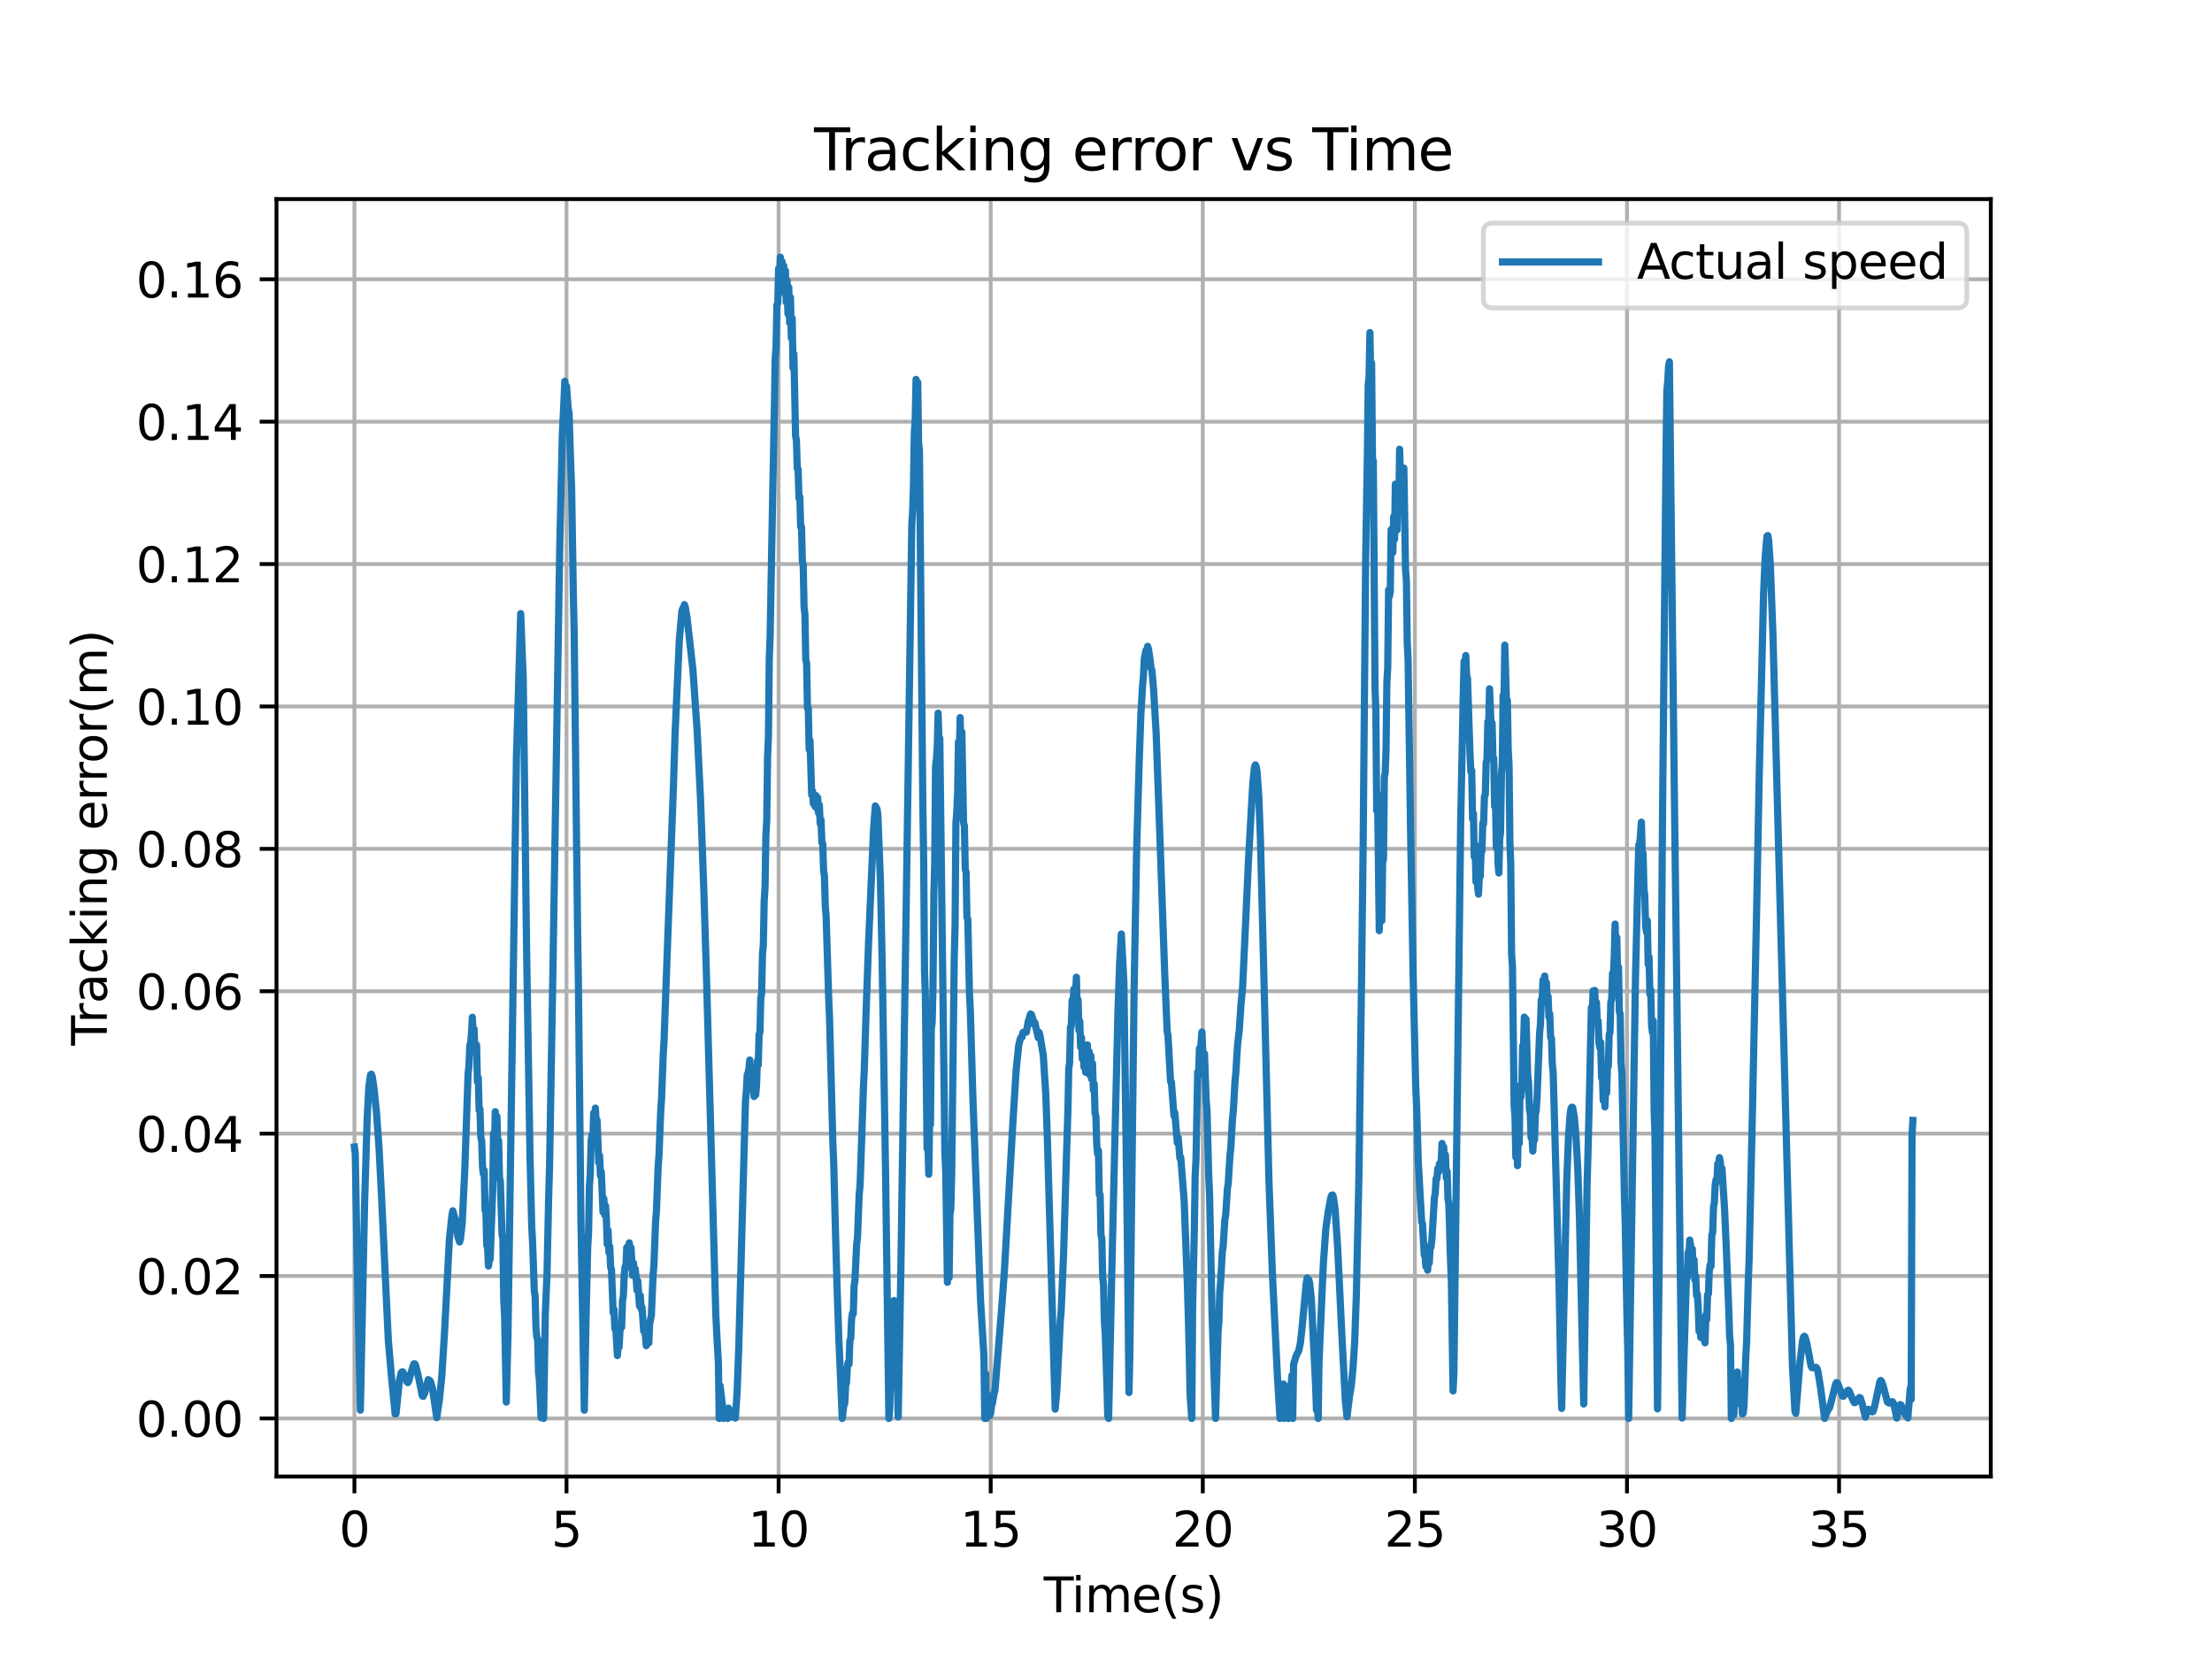 <?xml version="1.0" encoding="utf-8" standalone="no"?>
<!DOCTYPE svg PUBLIC "-//W3C//DTD SVG 1.1//EN"
  "http://www.w3.org/Graphics/SVG/1.1/DTD/svg11.dtd">
<svg xmlns:xlink="http://www.w3.org/1999/xlink" width="460.8pt" height="345.6pt" viewBox="0 0 460.8 345.6" xmlns="http://www.w3.org/2000/svg" version="1.1">
 <defs>
  <style type="text/css">*{stroke-linejoin: round; stroke-linecap: butt}</style>
 </defs>
 <g id="figure_1">
  <g id="patch_1">
   <path d="M 0 345.6 
L 460.8 345.6 
L 460.8 0 
L 0 0 
z
" style="fill: #ffffff"/>
  </g>
  <g id="axes_1">
   <g id="patch_2">
    <path d="M 57.6 307.584 
L 414.72 307.584 
L 414.72 41.472 
L 57.6 41.472 
z
" style="fill: #ffffff"/>
   </g>
   <g id="matplotlib.axis_1">
    <g id="xtick_1">
     <g id="line2d_1">
      <path d="M 73.833 307.584 
L 73.833 41.472 
" clip-path="url(#pdb745cc48d)" style="fill: none; stroke: #b0b0b0; stroke-width: 0.8; stroke-linecap: square"/>
     </g>
     <g id="line2d_2">
      <defs>
       <path id="m20d8f4e03c" d="M 0 0 
L 0 3.5 
" style="stroke: #000000; stroke-width: 0.8"/>
      </defs>
      <g>
       <use xlink:href="#m20d8f4e03c" x="73.833" y="307.584" style="stroke: #000000; stroke-width: 0.8"/>
      </g>
     </g>
     <g id="text_1">
      <!-- 0 -->
      <g transform="translate(70.651 322.182) scale(0.1 -0.1)">
       <defs>
        <path id="DejaVuSans-30" d="M 2034 4250 
Q 1547 4250 1301 3770 
Q 1056 3291 1056 2328 
Q 1056 1369 1301 889 
Q 1547 409 2034 409 
Q 2525 409 2770 889 
Q 3016 1369 3016 2328 
Q 3016 3291 2770 3770 
Q 2525 4250 2034 4250 
z
M 2034 4750 
Q 2819 4750 3233 4129 
Q 3647 3509 3647 2328 
Q 3647 1150 3233 529 
Q 2819 -91 2034 -91 
Q 1250 -91 836 529 
Q 422 1150 422 2328 
Q 422 3509 836 4129 
Q 1250 4750 2034 4750 
z
" transform="scale(0.016)"/>
       </defs>
       <use xlink:href="#DejaVuSans-30"/>
      </g>
     </g>
    </g>
    <g id="xtick_2">
     <g id="line2d_3">
      <path d="M 118.015 307.584 
L 118.015 41.472 
" clip-path="url(#pdb745cc48d)" style="fill: none; stroke: #b0b0b0; stroke-width: 0.8; stroke-linecap: square"/>
     </g>
     <g id="line2d_4">
      <g>
       <use xlink:href="#m20d8f4e03c" x="118.015" y="307.584" style="stroke: #000000; stroke-width: 0.8"/>
      </g>
     </g>
     <g id="text_2">
      <!-- 5 -->
      <g transform="translate(114.834 322.182) scale(0.1 -0.1)">
       <defs>
        <path id="DejaVuSans-35" d="M 691 4666 
L 3169 4666 
L 3169 4134 
L 1269 4134 
L 1269 2991 
Q 1406 3038 1543 3061 
Q 1681 3084 1819 3084 
Q 2600 3084 3056 2656 
Q 3513 2228 3513 1497 
Q 3513 744 3044 326 
Q 2575 -91 1722 -91 
Q 1428 -91 1123 -41 
Q 819 9 494 109 
L 494 744 
Q 775 591 1075 516 
Q 1375 441 1709 441 
Q 2250 441 2565 725 
Q 2881 1009 2881 1497 
Q 2881 1984 2565 2268 
Q 2250 2553 1709 2553 
Q 1456 2553 1204 2497 
Q 953 2441 691 2322 
L 691 4666 
z
" transform="scale(0.016)"/>
       </defs>
       <use xlink:href="#DejaVuSans-35"/>
      </g>
     </g>
    </g>
    <g id="xtick_3">
     <g id="line2d_5">
      <path d="M 162.198 307.584 
L 162.198 41.472 
" clip-path="url(#pdb745cc48d)" style="fill: none; stroke: #b0b0b0; stroke-width: 0.8; stroke-linecap: square"/>
     </g>
     <g id="line2d_6">
      <g>
       <use xlink:href="#m20d8f4e03c" x="162.198" y="307.584" style="stroke: #000000; stroke-width: 0.8"/>
      </g>
     </g>
     <g id="text_3">
      <!-- 10 -->
      <g transform="translate(155.836 322.182) scale(0.1 -0.1)">
       <defs>
        <path id="DejaVuSans-31" d="M 794 531 
L 1825 531 
L 1825 4091 
L 703 3866 
L 703 4441 
L 1819 4666 
L 2450 4666 
L 2450 531 
L 3481 531 
L 3481 0 
L 794 0 
L 794 531 
z
" transform="scale(0.016)"/>
       </defs>
       <use xlink:href="#DejaVuSans-31"/>
       <use xlink:href="#DejaVuSans-30" x="63.623"/>
      </g>
     </g>
    </g>
    <g id="xtick_4">
     <g id="line2d_7">
      <path d="M 206.381 307.584 
L 206.381 41.472 
" clip-path="url(#pdb745cc48d)" style="fill: none; stroke: #b0b0b0; stroke-width: 0.8; stroke-linecap: square"/>
     </g>
     <g id="line2d_8">
      <g>
       <use xlink:href="#m20d8f4e03c" x="206.381" y="307.584" style="stroke: #000000; stroke-width: 0.8"/>
      </g>
     </g>
     <g id="text_4">
      <!-- 15 -->
      <g transform="translate(200.018 322.182) scale(0.1 -0.1)">
       <use xlink:href="#DejaVuSans-31"/>
       <use xlink:href="#DejaVuSans-35" x="63.623"/>
      </g>
     </g>
    </g>
    <g id="xtick_5">
     <g id="line2d_9">
      <path d="M 250.564 307.584 
L 250.564 41.472 
" clip-path="url(#pdb745cc48d)" style="fill: none; stroke: #b0b0b0; stroke-width: 0.8; stroke-linecap: square"/>
     </g>
     <g id="line2d_10">
      <g>
       <use xlink:href="#m20d8f4e03c" x="250.564" y="307.584" style="stroke: #000000; stroke-width: 0.8"/>
      </g>
     </g>
     <g id="text_5">
      <!-- 20 -->
      <g transform="translate(244.201 322.182) scale(0.1 -0.1)">
       <defs>
        <path id="DejaVuSans-32" d="M 1228 531 
L 3431 531 
L 3431 0 
L 469 0 
L 469 531 
Q 828 903 1448 1529 
Q 2069 2156 2228 2338 
Q 2531 2678 2651 2914 
Q 2772 3150 2772 3378 
Q 2772 3750 2511 3984 
Q 2250 4219 1831 4219 
Q 1534 4219 1204 4116 
Q 875 4013 500 3803 
L 500 4441 
Q 881 4594 1212 4672 
Q 1544 4750 1819 4750 
Q 2544 4750 2975 4387 
Q 3406 4025 3406 3419 
Q 3406 3131 3298 2873 
Q 3191 2616 2906 2266 
Q 2828 2175 2409 1742 
Q 1991 1309 1228 531 
z
" transform="scale(0.016)"/>
       </defs>
       <use xlink:href="#DejaVuSans-32"/>
       <use xlink:href="#DejaVuSans-30" x="63.623"/>
      </g>
     </g>
    </g>
    <g id="xtick_6">
     <g id="line2d_11">
      <path d="M 294.746 307.584 
L 294.746 41.472 
" clip-path="url(#pdb745cc48d)" style="fill: none; stroke: #b0b0b0; stroke-width: 0.8; stroke-linecap: square"/>
     </g>
     <g id="line2d_12">
      <g>
       <use xlink:href="#m20d8f4e03c" x="294.746" y="307.584" style="stroke: #000000; stroke-width: 0.8"/>
      </g>
     </g>
     <g id="text_6">
      <!-- 25 -->
      <g transform="translate(288.384 322.182) scale(0.1 -0.1)">
       <use xlink:href="#DejaVuSans-32"/>
       <use xlink:href="#DejaVuSans-35" x="63.623"/>
      </g>
     </g>
    </g>
    <g id="xtick_7">
     <g id="line2d_13">
      <path d="M 338.929 307.584 
L 338.929 41.472 
" clip-path="url(#pdb745cc48d)" style="fill: none; stroke: #b0b0b0; stroke-width: 0.8; stroke-linecap: square"/>
     </g>
     <g id="line2d_14">
      <g>
       <use xlink:href="#m20d8f4e03c" x="338.929" y="307.584" style="stroke: #000000; stroke-width: 0.8"/>
      </g>
     </g>
     <g id="text_7">
      <!-- 30 -->
      <g transform="translate(332.566 322.182) scale(0.1 -0.1)">
       <defs>
        <path id="DejaVuSans-33" d="M 2597 2516 
Q 3050 2419 3304 2112 
Q 3559 1806 3559 1356 
Q 3559 666 3084 287 
Q 2609 -91 1734 -91 
Q 1441 -91 1130 -33 
Q 819 25 488 141 
L 488 750 
Q 750 597 1062 519 
Q 1375 441 1716 441 
Q 2309 441 2620 675 
Q 2931 909 2931 1356 
Q 2931 1769 2642 2001 
Q 2353 2234 1838 2234 
L 1294 2234 
L 1294 2753 
L 1863 2753 
Q 2328 2753 2575 2939 
Q 2822 3125 2822 3475 
Q 2822 3834 2567 4026 
Q 2313 4219 1838 4219 
Q 1578 4219 1281 4162 
Q 984 4106 628 3988 
L 628 4550 
Q 988 4650 1302 4700 
Q 1616 4750 1894 4750 
Q 2613 4750 3031 4423 
Q 3450 4097 3450 3541 
Q 3450 3153 3228 2886 
Q 3006 2619 2597 2516 
z
" transform="scale(0.016)"/>
       </defs>
       <use xlink:href="#DejaVuSans-33"/>
       <use xlink:href="#DejaVuSans-30" x="63.623"/>
      </g>
     </g>
    </g>
    <g id="xtick_8">
     <g id="line2d_15">
      <path d="M 383.112 307.584 
L 383.112 41.472 
" clip-path="url(#pdb745cc48d)" style="fill: none; stroke: #b0b0b0; stroke-width: 0.8; stroke-linecap: square"/>
     </g>
     <g id="line2d_16">
      <g>
       <use xlink:href="#m20d8f4e03c" x="383.112" y="307.584" style="stroke: #000000; stroke-width: 0.8"/>
      </g>
     </g>
     <g id="text_8">
      <!-- 35 -->
      <g transform="translate(376.749 322.182) scale(0.1 -0.1)">
       <use xlink:href="#DejaVuSans-33"/>
       <use xlink:href="#DejaVuSans-35" x="63.623"/>
      </g>
     </g>
    </g>
    <g id="text_9">
     <!-- Time(s) -->
     <g transform="translate(217.42 335.861) scale(0.1 -0.1)">
      <defs>
       <path id="DejaVuSans-54" d="M -19 4666 
L 3928 4666 
L 3928 4134 
L 2272 4134 
L 2272 0 
L 1638 0 
L 1638 4134 
L -19 4134 
L -19 4666 
z
" transform="scale(0.016)"/>
       <path id="DejaVuSans-69" d="M 603 3500 
L 1178 3500 
L 1178 0 
L 603 0 
L 603 3500 
z
M 603 4863 
L 1178 4863 
L 1178 4134 
L 603 4134 
L 603 4863 
z
" transform="scale(0.016)"/>
       <path id="DejaVuSans-6d" d="M 3328 2828 
Q 3544 3216 3844 3400 
Q 4144 3584 4550 3584 
Q 5097 3584 5394 3201 
Q 5691 2819 5691 2113 
L 5691 0 
L 5113 0 
L 5113 2094 
Q 5113 2597 4934 2840 
Q 4756 3084 4391 3084 
Q 3944 3084 3684 2787 
Q 3425 2491 3425 1978 
L 3425 0 
L 2847 0 
L 2847 2094 
Q 2847 2600 2669 2842 
Q 2491 3084 2119 3084 
Q 1678 3084 1418 2786 
Q 1159 2488 1159 1978 
L 1159 0 
L 581 0 
L 581 3500 
L 1159 3500 
L 1159 2956 
Q 1356 3278 1631 3431 
Q 1906 3584 2284 3584 
Q 2666 3584 2933 3390 
Q 3200 3197 3328 2828 
z
" transform="scale(0.016)"/>
       <path id="DejaVuSans-65" d="M 3597 1894 
L 3597 1613 
L 953 1613 
Q 991 1019 1311 708 
Q 1631 397 2203 397 
Q 2534 397 2845 478 
Q 3156 559 3463 722 
L 3463 178 
Q 3153 47 2828 -22 
Q 2503 -91 2169 -91 
Q 1331 -91 842 396 
Q 353 884 353 1716 
Q 353 2575 817 3079 
Q 1281 3584 2069 3584 
Q 2775 3584 3186 3129 
Q 3597 2675 3597 1894 
z
M 3022 2063 
Q 3016 2534 2758 2815 
Q 2500 3097 2075 3097 
Q 1594 3097 1305 2825 
Q 1016 2553 972 2059 
L 3022 2063 
z
" transform="scale(0.016)"/>
       <path id="DejaVuSans-28" d="M 1984 4856 
Q 1566 4138 1362 3434 
Q 1159 2731 1159 2009 
Q 1159 1288 1364 580 
Q 1569 -128 1984 -844 
L 1484 -844 
Q 1016 -109 783 600 
Q 550 1309 550 2009 
Q 550 2706 781 3412 
Q 1013 4119 1484 4856 
L 1984 4856 
z
" transform="scale(0.016)"/>
       <path id="DejaVuSans-73" d="M 2834 3397 
L 2834 2853 
Q 2591 2978 2328 3040 
Q 2066 3103 1784 3103 
Q 1356 3103 1142 2972 
Q 928 2841 928 2578 
Q 928 2378 1081 2264 
Q 1234 2150 1697 2047 
L 1894 2003 
Q 2506 1872 2764 1633 
Q 3022 1394 3022 966 
Q 3022 478 2636 193 
Q 2250 -91 1575 -91 
Q 1294 -91 989 -36 
Q 684 19 347 128 
L 347 722 
Q 666 556 975 473 
Q 1284 391 1588 391 
Q 1994 391 2212 530 
Q 2431 669 2431 922 
Q 2431 1156 2273 1281 
Q 2116 1406 1581 1522 
L 1381 1569 
Q 847 1681 609 1914 
Q 372 2147 372 2553 
Q 372 3047 722 3315 
Q 1072 3584 1716 3584 
Q 2034 3584 2315 3537 
Q 2597 3491 2834 3397 
z
" transform="scale(0.016)"/>
       <path id="DejaVuSans-29" d="M 513 4856 
L 1013 4856 
Q 1481 4119 1714 3412 
Q 1947 2706 1947 2009 
Q 1947 1309 1714 600 
Q 1481 -109 1013 -844 
L 513 -844 
Q 928 -128 1133 580 
Q 1338 1288 1338 2009 
Q 1338 2731 1133 3434 
Q 928 4138 513 4856 
z
" transform="scale(0.016)"/>
      </defs>
      <use xlink:href="#DejaVuSans-54"/>
      <use xlink:href="#DejaVuSans-69" x="57.959"/>
      <use xlink:href="#DejaVuSans-6d" x="85.742"/>
      <use xlink:href="#DejaVuSans-65" x="183.154"/>
      <use xlink:href="#DejaVuSans-28" x="244.678"/>
      <use xlink:href="#DejaVuSans-73" x="283.691"/>
      <use xlink:href="#DejaVuSans-29" x="335.791"/>
     </g>
    </g>
   </g>
   <g id="matplotlib.axis_2">
    <g id="ytick_1">
     <g id="line2d_17">
      <path d="M 57.6 295.488 
L 414.72 295.488 
" clip-path="url(#pdb745cc48d)" style="fill: none; stroke: #b0b0b0; stroke-width: 0.8; stroke-linecap: square"/>
     </g>
     <g id="line2d_18">
      <defs>
       <path id="ma0c8b7e2cf" d="M 0 0 
L -3.5 0 
" style="stroke: #000000; stroke-width: 0.8"/>
      </defs>
      <g>
       <use xlink:href="#ma0c8b7e2cf" x="57.6" y="295.488" style="stroke: #000000; stroke-width: 0.8"/>
      </g>
     </g>
     <g id="text_10">
      <!-- 0.00 -->
      <g transform="translate(28.334 299.287) scale(0.1 -0.1)">
       <defs>
        <path id="DejaVuSans-2e" d="M 684 794 
L 1344 794 
L 1344 0 
L 684 0 
L 684 794 
z
" transform="scale(0.016)"/>
       </defs>
       <use xlink:href="#DejaVuSans-30"/>
       <use xlink:href="#DejaVuSans-2e" x="63.623"/>
       <use xlink:href="#DejaVuSans-30" x="95.41"/>
       <use xlink:href="#DejaVuSans-30" x="159.033"/>
      </g>
     </g>
    </g>
    <g id="ytick_2">
     <g id="line2d_19">
      <path d="M 57.6 265.824 
L 414.72 265.824 
" clip-path="url(#pdb745cc48d)" style="fill: none; stroke: #b0b0b0; stroke-width: 0.8; stroke-linecap: square"/>
     </g>
     <g id="line2d_20">
      <g>
       <use xlink:href="#ma0c8b7e2cf" x="57.6" y="265.824" style="stroke: #000000; stroke-width: 0.8"/>
      </g>
     </g>
     <g id="text_11">
      <!-- 0.02 -->
      <g transform="translate(28.334 269.623) scale(0.1 -0.1)">
       <use xlink:href="#DejaVuSans-30"/>
       <use xlink:href="#DejaVuSans-2e" x="63.623"/>
       <use xlink:href="#DejaVuSans-30" x="95.41"/>
       <use xlink:href="#DejaVuSans-32" x="159.033"/>
      </g>
     </g>
    </g>
    <g id="ytick_3">
     <g id="line2d_21">
      <path d="M 57.6 236.16 
L 414.72 236.16 
" clip-path="url(#pdb745cc48d)" style="fill: none; stroke: #b0b0b0; stroke-width: 0.8; stroke-linecap: square"/>
     </g>
     <g id="line2d_22">
      <g>
       <use xlink:href="#ma0c8b7e2cf" x="57.6" y="236.16" style="stroke: #000000; stroke-width: 0.8"/>
      </g>
     </g>
     <g id="text_12">
      <!-- 0.04 -->
      <g transform="translate(28.334 239.96) scale(0.1 -0.1)">
       <defs>
        <path id="DejaVuSans-34" d="M 2419 4116 
L 825 1625 
L 2419 1625 
L 2419 4116 
z
M 2253 4666 
L 3047 4666 
L 3047 1625 
L 3713 1625 
L 3713 1100 
L 3047 1100 
L 3047 0 
L 2419 0 
L 2419 1100 
L 313 1100 
L 313 1709 
L 2253 4666 
z
" transform="scale(0.016)"/>
       </defs>
       <use xlink:href="#DejaVuSans-30"/>
       <use xlink:href="#DejaVuSans-2e" x="63.623"/>
       <use xlink:href="#DejaVuSans-30" x="95.41"/>
       <use xlink:href="#DejaVuSans-34" x="159.033"/>
      </g>
     </g>
    </g>
    <g id="ytick_4">
     <g id="line2d_23">
      <path d="M 57.6 206.497 
L 414.72 206.497 
" clip-path="url(#pdb745cc48d)" style="fill: none; stroke: #b0b0b0; stroke-width: 0.8; stroke-linecap: square"/>
     </g>
     <g id="line2d_24">
      <g>
       <use xlink:href="#ma0c8b7e2cf" x="57.6" y="206.497" style="stroke: #000000; stroke-width: 0.8"/>
      </g>
     </g>
     <g id="text_13">
      <!-- 0.06 -->
      <g transform="translate(28.334 210.296) scale(0.1 -0.1)">
       <defs>
        <path id="DejaVuSans-36" d="M 2113 2584 
Q 1688 2584 1439 2293 
Q 1191 2003 1191 1497 
Q 1191 994 1439 701 
Q 1688 409 2113 409 
Q 2538 409 2786 701 
Q 3034 994 3034 1497 
Q 3034 2003 2786 2293 
Q 2538 2584 2113 2584 
z
M 3366 4563 
L 3366 3988 
Q 3128 4100 2886 4159 
Q 2644 4219 2406 4219 
Q 1781 4219 1451 3797 
Q 1122 3375 1075 2522 
Q 1259 2794 1537 2939 
Q 1816 3084 2150 3084 
Q 2853 3084 3261 2657 
Q 3669 2231 3669 1497 
Q 3669 778 3244 343 
Q 2819 -91 2113 -91 
Q 1303 -91 875 529 
Q 447 1150 447 2328 
Q 447 3434 972 4092 
Q 1497 4750 2381 4750 
Q 2619 4750 2861 4703 
Q 3103 4656 3366 4563 
z
" transform="scale(0.016)"/>
       </defs>
       <use xlink:href="#DejaVuSans-30"/>
       <use xlink:href="#DejaVuSans-2e" x="63.623"/>
       <use xlink:href="#DejaVuSans-30" x="95.41"/>
       <use xlink:href="#DejaVuSans-36" x="159.033"/>
      </g>
     </g>
    </g>
    <g id="ytick_5">
     <g id="line2d_25">
      <path d="M 57.6 176.833 
L 414.72 176.833 
" clip-path="url(#pdb745cc48d)" style="fill: none; stroke: #b0b0b0; stroke-width: 0.8; stroke-linecap: square"/>
     </g>
     <g id="line2d_26">
      <g>
       <use xlink:href="#ma0c8b7e2cf" x="57.6" y="176.833" style="stroke: #000000; stroke-width: 0.8"/>
      </g>
     </g>
     <g id="text_14">
      <!-- 0.08 -->
      <g transform="translate(28.334 180.632) scale(0.1 -0.1)">
       <defs>
        <path id="DejaVuSans-38" d="M 2034 2216 
Q 1584 2216 1326 1975 
Q 1069 1734 1069 1313 
Q 1069 891 1326 650 
Q 1584 409 2034 409 
Q 2484 409 2743 651 
Q 3003 894 3003 1313 
Q 3003 1734 2745 1975 
Q 2488 2216 2034 2216 
z
M 1403 2484 
Q 997 2584 770 2862 
Q 544 3141 544 3541 
Q 544 4100 942 4425 
Q 1341 4750 2034 4750 
Q 2731 4750 3128 4425 
Q 3525 4100 3525 3541 
Q 3525 3141 3298 2862 
Q 3072 2584 2669 2484 
Q 3125 2378 3379 2068 
Q 3634 1759 3634 1313 
Q 3634 634 3220 271 
Q 2806 -91 2034 -91 
Q 1263 -91 848 271 
Q 434 634 434 1313 
Q 434 1759 690 2068 
Q 947 2378 1403 2484 
z
M 1172 3481 
Q 1172 3119 1398 2916 
Q 1625 2713 2034 2713 
Q 2441 2713 2670 2916 
Q 2900 3119 2900 3481 
Q 2900 3844 2670 4047 
Q 2441 4250 2034 4250 
Q 1625 4250 1398 4047 
Q 1172 3844 1172 3481 
z
" transform="scale(0.016)"/>
       </defs>
       <use xlink:href="#DejaVuSans-30"/>
       <use xlink:href="#DejaVuSans-2e" x="63.623"/>
       <use xlink:href="#DejaVuSans-30" x="95.41"/>
       <use xlink:href="#DejaVuSans-38" x="159.033"/>
      </g>
     </g>
    </g>
    <g id="ytick_6">
     <g id="line2d_27">
      <path d="M 57.6 147.169 
L 414.72 147.169 
" clip-path="url(#pdb745cc48d)" style="fill: none; stroke: #b0b0b0; stroke-width: 0.8; stroke-linecap: square"/>
     </g>
     <g id="line2d_28">
      <g>
       <use xlink:href="#ma0c8b7e2cf" x="57.6" y="147.169" style="stroke: #000000; stroke-width: 0.8"/>
      </g>
     </g>
     <g id="text_15">
      <!-- 0.10 -->
      <g transform="translate(28.334 150.968) scale(0.1 -0.1)">
       <use xlink:href="#DejaVuSans-30"/>
       <use xlink:href="#DejaVuSans-2e" x="63.623"/>
       <use xlink:href="#DejaVuSans-31" x="95.41"/>
       <use xlink:href="#DejaVuSans-30" x="159.033"/>
      </g>
     </g>
    </g>
    <g id="ytick_7">
     <g id="line2d_29">
      <path d="M 57.6 117.505 
L 414.72 117.505 
" clip-path="url(#pdb745cc48d)" style="fill: none; stroke: #b0b0b0; stroke-width: 0.8; stroke-linecap: square"/>
     </g>
     <g id="line2d_30">
      <g>
       <use xlink:href="#ma0c8b7e2cf" x="57.6" y="117.505" style="stroke: #000000; stroke-width: 0.8"/>
      </g>
     </g>
     <g id="text_16">
      <!-- 0.12 -->
      <g transform="translate(28.334 121.305) scale(0.1 -0.1)">
       <use xlink:href="#DejaVuSans-30"/>
       <use xlink:href="#DejaVuSans-2e" x="63.623"/>
       <use xlink:href="#DejaVuSans-31" x="95.41"/>
       <use xlink:href="#DejaVuSans-32" x="159.033"/>
      </g>
     </g>
    </g>
    <g id="ytick_8">
     <g id="line2d_31">
      <path d="M 57.6 87.842 
L 414.72 87.842 
" clip-path="url(#pdb745cc48d)" style="fill: none; stroke: #b0b0b0; stroke-width: 0.8; stroke-linecap: square"/>
     </g>
     <g id="line2d_32">
      <g>
       <use xlink:href="#ma0c8b7e2cf" x="57.6" y="87.842" style="stroke: #000000; stroke-width: 0.8"/>
      </g>
     </g>
     <g id="text_17">
      <!-- 0.14 -->
      <g transform="translate(28.334 91.641) scale(0.1 -0.1)">
       <use xlink:href="#DejaVuSans-30"/>
       <use xlink:href="#DejaVuSans-2e" x="63.623"/>
       <use xlink:href="#DejaVuSans-31" x="95.41"/>
       <use xlink:href="#DejaVuSans-34" x="159.033"/>
      </g>
     </g>
    </g>
    <g id="ytick_9">
     <g id="line2d_33">
      <path d="M 57.6 58.178 
L 414.72 58.178 
" clip-path="url(#pdb745cc48d)" style="fill: none; stroke: #b0b0b0; stroke-width: 0.8; stroke-linecap: square"/>
     </g>
     <g id="line2d_34">
      <g>
       <use xlink:href="#ma0c8b7e2cf" x="57.6" y="58.178" style="stroke: #000000; stroke-width: 0.8"/>
      </g>
     </g>
     <g id="text_18">
      <!-- 0.16 -->
      <g transform="translate(28.334 61.977) scale(0.1 -0.1)">
       <use xlink:href="#DejaVuSans-30"/>
       <use xlink:href="#DejaVuSans-2e" x="63.623"/>
       <use xlink:href="#DejaVuSans-31" x="95.41"/>
       <use xlink:href="#DejaVuSans-36" x="159.033"/>
      </g>
     </g>
    </g>
    <g id="text_19">
     <!-- Tracking error(m) -->
     <g transform="translate(22.255 217.804) rotate(-90) scale(0.1 -0.1)">
      <defs>
       <path id="DejaVuSans-72" d="M 2631 2963 
Q 2534 3019 2420 3045 
Q 2306 3072 2169 3072 
Q 1681 3072 1420 2755 
Q 1159 2438 1159 1844 
L 1159 0 
L 581 0 
L 581 3500 
L 1159 3500 
L 1159 2956 
Q 1341 3275 1631 3429 
Q 1922 3584 2338 3584 
Q 2397 3584 2469 3576 
Q 2541 3569 2628 3553 
L 2631 2963 
z
" transform="scale(0.016)"/>
       <path id="DejaVuSans-61" d="M 2194 1759 
Q 1497 1759 1228 1600 
Q 959 1441 959 1056 
Q 959 750 1161 570 
Q 1363 391 1709 391 
Q 2188 391 2477 730 
Q 2766 1069 2766 1631 
L 2766 1759 
L 2194 1759 
z
M 3341 1997 
L 3341 0 
L 2766 0 
L 2766 531 
Q 2569 213 2275 61 
Q 1981 -91 1556 -91 
Q 1019 -91 701 211 
Q 384 513 384 1019 
Q 384 1609 779 1909 
Q 1175 2209 1959 2209 
L 2766 2209 
L 2766 2266 
Q 2766 2663 2505 2880 
Q 2244 3097 1772 3097 
Q 1472 3097 1187 3025 
Q 903 2953 641 2809 
L 641 3341 
Q 956 3463 1253 3523 
Q 1550 3584 1831 3584 
Q 2591 3584 2966 3190 
Q 3341 2797 3341 1997 
z
" transform="scale(0.016)"/>
       <path id="DejaVuSans-63" d="M 3122 3366 
L 3122 2828 
Q 2878 2963 2633 3030 
Q 2388 3097 2138 3097 
Q 1578 3097 1268 2742 
Q 959 2388 959 1747 
Q 959 1106 1268 751 
Q 1578 397 2138 397 
Q 2388 397 2633 464 
Q 2878 531 3122 666 
L 3122 134 
Q 2881 22 2623 -34 
Q 2366 -91 2075 -91 
Q 1284 -91 818 406 
Q 353 903 353 1747 
Q 353 2603 823 3093 
Q 1294 3584 2113 3584 
Q 2378 3584 2631 3529 
Q 2884 3475 3122 3366 
z
" transform="scale(0.016)"/>
       <path id="DejaVuSans-6b" d="M 581 4863 
L 1159 4863 
L 1159 1991 
L 2875 3500 
L 3609 3500 
L 1753 1863 
L 3688 0 
L 2938 0 
L 1159 1709 
L 1159 0 
L 581 0 
L 581 4863 
z
" transform="scale(0.016)"/>
       <path id="DejaVuSans-6e" d="M 3513 2113 
L 3513 0 
L 2938 0 
L 2938 2094 
Q 2938 2591 2744 2837 
Q 2550 3084 2163 3084 
Q 1697 3084 1428 2787 
Q 1159 2491 1159 1978 
L 1159 0 
L 581 0 
L 581 3500 
L 1159 3500 
L 1159 2956 
Q 1366 3272 1645 3428 
Q 1925 3584 2291 3584 
Q 2894 3584 3203 3211 
Q 3513 2838 3513 2113 
z
" transform="scale(0.016)"/>
       <path id="DejaVuSans-67" d="M 2906 1791 
Q 2906 2416 2648 2759 
Q 2391 3103 1925 3103 
Q 1463 3103 1205 2759 
Q 947 2416 947 1791 
Q 947 1169 1205 825 
Q 1463 481 1925 481 
Q 2391 481 2648 825 
Q 2906 1169 2906 1791 
z
M 3481 434 
Q 3481 -459 3084 -895 
Q 2688 -1331 1869 -1331 
Q 1566 -1331 1297 -1286 
Q 1028 -1241 775 -1147 
L 775 -588 
Q 1028 -725 1275 -790 
Q 1522 -856 1778 -856 
Q 2344 -856 2625 -561 
Q 2906 -266 2906 331 
L 2906 616 
Q 2728 306 2450 153 
Q 2172 0 1784 0 
Q 1141 0 747 490 
Q 353 981 353 1791 
Q 353 2603 747 3093 
Q 1141 3584 1784 3584 
Q 2172 3584 2450 3431 
Q 2728 3278 2906 2969 
L 2906 3500 
L 3481 3500 
L 3481 434 
z
" transform="scale(0.016)"/>
       <path id="DejaVuSans-20" transform="scale(0.016)"/>
       <path id="DejaVuSans-6f" d="M 1959 3097 
Q 1497 3097 1228 2736 
Q 959 2375 959 1747 
Q 959 1119 1226 758 
Q 1494 397 1959 397 
Q 2419 397 2687 759 
Q 2956 1122 2956 1747 
Q 2956 2369 2687 2733 
Q 2419 3097 1959 3097 
z
M 1959 3584 
Q 2709 3584 3137 3096 
Q 3566 2609 3566 1747 
Q 3566 888 3137 398 
Q 2709 -91 1959 -91 
Q 1206 -91 779 398 
Q 353 888 353 1747 
Q 353 2609 779 3096 
Q 1206 3584 1959 3584 
z
" transform="scale(0.016)"/>
      </defs>
      <use xlink:href="#DejaVuSans-54"/>
      <use xlink:href="#DejaVuSans-72" x="46.334"/>
      <use xlink:href="#DejaVuSans-61" x="87.447"/>
      <use xlink:href="#DejaVuSans-63" x="148.727"/>
      <use xlink:href="#DejaVuSans-6b" x="203.707"/>
      <use xlink:href="#DejaVuSans-69" x="261.617"/>
      <use xlink:href="#DejaVuSans-6e" x="289.4"/>
      <use xlink:href="#DejaVuSans-67" x="352.779"/>
      <use xlink:href="#DejaVuSans-20" x="416.256"/>
      <use xlink:href="#DejaVuSans-65" x="448.043"/>
      <use xlink:href="#DejaVuSans-72" x="509.566"/>
      <use xlink:href="#DejaVuSans-72" x="548.93"/>
      <use xlink:href="#DejaVuSans-6f" x="587.793"/>
      <use xlink:href="#DejaVuSans-72" x="648.975"/>
      <use xlink:href="#DejaVuSans-28" x="690.088"/>
      <use xlink:href="#DejaVuSans-6d" x="729.102"/>
      <use xlink:href="#DejaVuSans-29" x="826.514"/>
     </g>
    </g>
   </g>
   <g id="line2d_35">
    <path d="M 73.833 238.952 
L 74.009 240.339 
L 74.009 240.339 
L 74.363 261.091 
L 74.363 261.091 
L 75.07 293.762 
L 75.07 293.762 
L 75.953 250.562 
L 75.953 250.562 
L 76.484 233.052 
L 76.484 233.052 
L 76.837 226.345 
L 76.837 226.345 
L 77.191 223.878 
L 77.191 223.878 
L 77.367 223.774 
L 77.367 223.774 
L 77.544 224.282 
L 77.544 224.282 
L 77.898 226.616 
L 77.898 226.616 
L 78.428 231.746 
L 78.428 231.746 
L 78.958 239.09 
L 78.958 239.09 
L 79.488 249.39 
L 79.488 249.39 
L 80.902 279.326 
L 80.902 279.326 
L 81.609 287.434 
L 81.609 287.434 
L 82.316 294.564 
L 82.316 294.564 
L 82.493 294.508 
L 82.493 294.508 
L 83.199 287.675 
L 83.199 287.675 
L 83.553 286.013 
L 83.553 286.013 
L 83.73 285.788 
L 83.73 285.788 
L 83.906 285.782 
L 83.906 285.782 
L 84.26 286.512 
L 84.26 286.512 
L 84.79 287.864 
L 84.79 287.864 
L 84.967 288.028 
L 84.967 288.028 
L 85.144 287.743 
L 85.144 287.743 
L 85.674 285.795 
L 85.674 285.795 
L 86.204 284.119 
L 86.204 284.119 
L 86.381 284.085 
L 86.381 284.085 
L 86.557 284.327 
L 86.557 284.327 
L 87.088 286.445 
L 87.088 286.445 
L 87.971 290.783 
L 87.971 290.783 
L 88.148 290.89 
L 88.148 290.89 
L 88.501 290.117 
L 88.501 290.117 
L 89.208 287.39 
L 89.208 287.39 
L 89.562 287.62 
L 89.562 287.62 
L 89.739 287.937 
L 89.739 287.937 
L 90.092 289.263 
L 90.092 289.263 
L 90.976 295.329 
L 90.976 295.329 
L 91.506 291.829 
L 91.506 291.829 
L 92.036 286.666 
L 92.036 286.666 
L 92.566 278.237 
L 92.566 278.237 
L 93.627 257.991 
L 93.627 257.991 
L 94.157 253.095 
L 94.157 253.095 
L 94.334 252.226 
L 94.334 252.226 
L 95.04 254.776 
L 95.04 254.776 
L 95.394 257.644 
L 95.394 257.644 
L 95.747 258.73 
L 95.747 258.73 
L 95.924 258.009 
L 95.924 258.009 
L 96.278 254.949 
L 96.278 254.949 
L 96.808 244.064 
L 96.808 244.064 
L 97.515 223.59 
L 97.515 223.59 
L 97.691 222.086 
L 97.691 222.086 
L 97.868 217.766 
L 97.868 217.766 
L 98.045 217.319 
L 98.045 217.319 
L 98.222 215.28 
L 98.222 215.28 
L 98.398 211.906 
L 98.398 211.906 
L 98.575 215.55 
L 98.575 215.55 
L 98.752 214.368 
L 98.752 214.368 
L 98.929 218.736 
L 98.929 218.736 
L 99.105 219.4 
L 99.105 219.4 
L 99.282 217.695 
L 99.282 217.695 
L 99.459 225.373 
L 99.459 225.373 
L 99.635 224.522 
L 99.812 231.285 
L 99.989 231.052 
L 99.989 231.052 
L 100.166 237.012 
L 100.166 237.012 
L 100.342 237.605 
L 100.342 237.605 
L 100.519 243.026 
L 100.519 243.026 
L 100.696 244.581 
L 100.696 244.581 
L 100.873 243.818 
L 100.873 243.818 
L 101.049 252.146 
L 101.049 252.146 
L 101.226 252.581 
L 101.226 252.581 
L 101.403 259.408 
L 101.579 259.952 
L 101.579 259.952 
L 101.756 263.739 
L 101.756 263.739 
L 101.933 262.33 
L 101.933 262.33 
L 102.11 262.331 
L 102.11 262.331 
L 102.64 247.811 
L 102.64 247.811 
L 102.817 236.113 
L 102.817 236.113 
L 102.993 239.889 
L 102.993 239.889 
L 103.17 231.583 
L 103.17 231.583 
L 103.347 237.101 
L 103.347 237.101 
L 103.524 232.577 
L 103.524 232.577 
L 103.7 239.26 
L 103.7 239.26 
L 103.877 237.618 
L 104.054 245.217 
L 104.054 245.217 
L 104.23 246.116 
L 104.23 246.116 
L 104.584 257.174 
L 104.584 257.174 
L 104.761 258.052 
L 104.761 258.052 
L 104.937 270.688 
L 104.937 270.688 
L 105.114 273.992 
L 105.468 292.086 
L 105.468 292.086 
L 105.821 278.133 
L 105.821 278.133 
L 107.588 157.608 
L 107.588 157.608 
L 108.472 127.827 
L 108.472 127.827 
L 108.825 137.018 
L 108.825 137.018 
L 109.002 141.376 
L 109.002 141.376 
L 109.709 198.585 
L 109.709 198.585 
L 110.416 241.101 
L 110.416 241.101 
L 110.769 255.541 
L 110.769 255.541 
L 110.946 258.757 
L 110.946 258.757 
L 111.3 268.937 
L 111.3 268.937 
L 111.476 270.029 
L 111.476 270.029 
L 111.653 276.705 
L 111.653 276.705 
L 111.83 278.571 
L 111.83 278.571 
L 112.007 278.946 
L 112.183 285.902 
L 112.183 285.902 
L 112.36 287.363 
L 112.36 287.363 
L 112.714 295.349 
L 112.714 295.349 
L 112.89 293.724 
L 112.89 293.724 
L 113.067 287.215 
L 113.067 287.215 
L 113.244 295.488 
L 113.244 295.488 
L 113.597 273.639 
L 113.597 273.639 
L 113.951 265.409 
L 113.951 265.409 
L 114.304 249.1 
L 114.304 249.1 
L 114.481 243.062 
L 114.481 243.062 
L 115.188 201.842 
L 115.188 201.842 
L 115.895 157.922 
L 115.895 157.922 
L 116.602 114.269 
L 116.602 114.269 
L 117.132 90.809 
L 117.132 90.809 
L 117.485 83.451 
L 117.485 83.451 
L 117.662 79.421 
L 117.662 79.421 
L 117.839 81.584 
L 117.839 81.584 
L 118.015 80.432 
L 118.015 80.432 
L 118.369 85.155 
L 118.369 85.155 
L 118.546 85.989 
L 118.546 85.989 
L 118.899 97.058 
L 118.899 97.058 
L 119.076 101.517 
L 119.076 101.517 
L 119.429 123.477 
L 119.429 123.477 
L 119.606 131.373 
L 119.606 131.373 
L 120.313 192.936 
L 120.313 192.936 
L 120.49 204.726 
L 120.49 204.726 
L 121.02 254.12 
L 121.02 254.12 
L 121.727 293.765 
L 121.727 293.765 
L 122.08 274.826 
L 122.08 274.826 
L 122.434 259.669 
L 122.434 259.669 
L 122.61 256.786 
L 122.61 256.786 
L 122.787 247.034 
L 122.787 247.034 
L 122.964 244.54 
L 122.964 244.54 
L 123.141 237.777 
L 123.141 237.777 
L 123.317 236.445 
L 123.317 236.445 
L 123.494 238.008 
L 123.494 238.008 
L 123.671 231.859 
L 123.671 231.859 
L 123.848 234.056 
L 123.848 234.056 
L 124.024 230.84 
L 124.024 230.84 
L 124.201 233.836 
L 124.201 233.836 
L 124.378 233.331 
L 124.378 233.331 
L 124.731 242.222 
L 124.731 242.222 
L 124.908 240.743 
L 124.908 240.743 
L 125.085 244.913 
L 125.085 244.913 
L 125.261 244.147 
L 125.261 244.147 
L 125.615 252.461 
L 125.615 252.461 
L 125.792 249.706 
L 125.792 249.706 
L 125.968 253.103 
L 125.968 253.103 
L 126.145 251.187 
L 126.145 251.187 
L 126.322 254.114 
L 126.322 254.114 
L 126.499 259.212 
L 126.499 259.212 
L 126.675 256.348 
L 126.675 256.348 
L 126.852 260.961 
L 126.852 260.961 
L 127.029 259.708 
L 127.029 259.708 
L 127.205 263.998 
L 127.205 263.998 
L 127.382 264.377 
L 127.736 273.451 
L 127.736 273.451 
L 127.912 272.78 
L 127.912 272.78 
L 128.089 276.775 
L 128.089 276.775 
L 128.266 276.456 
L 128.266 276.456 
L 128.619 282.388 
L 128.619 282.388 
L 128.796 279.579 
L 128.796 279.579 
L 128.973 280.653 
L 128.973 280.653 
L 129.149 277.248 
L 129.149 277.248 
L 129.326 276.373 
L 129.326 276.373 
L 129.503 276.518 
L 129.503 276.518 
L 129.68 270.987 
L 129.68 270.987 
L 129.856 269.974 
L 129.856 269.974 
L 130.033 265.529 
L 130.033 265.529 
L 130.21 263.884 
L 130.21 263.884 
L 130.387 264.184 
L 130.387 264.184 
L 130.563 259.847 
L 130.563 259.847 
L 130.74 260.369 
L 130.74 260.369 
L 130.917 262.77 
L 130.917 262.77 
L 131.094 258.904 
L 131.094 258.904 
L 131.27 261.57 
L 131.27 261.57 
L 131.447 259.903 
L 131.447 259.903 
L 131.8 265.691 
L 131.8 265.691 
L 131.977 263.128 
L 131.977 263.128 
L 132.154 265.597 
L 132.154 265.597 
L 132.331 264.356 
L 132.331 264.356 
L 132.507 265.984 
L 132.507 265.984 
L 132.684 268.783 
L 132.684 268.783 
L 132.861 266.809 
L 132.861 266.809 
L 133.214 272.045 
L 133.214 272.045 
L 133.391 269.882 
L 133.391 269.882 
L 133.568 272.721 
L 133.568 272.721 
L 133.744 272.338 
L 133.744 272.338 
L 134.098 277.317 
L 134.098 277.317 
L 134.275 276.214 
L 134.275 276.214 
L 134.628 280.33 
L 134.628 280.33 
L 134.805 278.004 
L 134.805 278.004 
L 135.158 279.748 
L 135.158 279.748 
L 135.335 275.713 
L 135.335 275.713 
L 135.689 274.069 
L 135.689 274.069 
L 136.042 265.625 
L 136.042 265.625 
L 136.219 263.648 
L 136.219 263.648 
L 136.572 254.42 
L 136.572 254.42 
L 136.749 252.321 
L 136.749 252.321 
L 137.102 243.019 
L 137.102 243.019 
L 137.279 240.702 
L 137.279 240.702 
L 137.633 231.543 
L 137.633 231.543 
L 137.809 229.006 
L 137.809 229.006 
L 138.163 219.658 
L 138.163 219.658 
L 138.339 216.625 
L 138.339 216.625 
L 138.693 206.737 
L 138.693 206.737 
L 139.046 197.136 
L 139.046 197.136 
L 140.284 163.948 
L 140.284 163.948 
L 140.637 152.621 
L 140.637 152.621 
L 141.521 133.243 
L 141.521 133.243 
L 142.051 127.323 
L 142.051 127.323 
L 142.228 126.765 
L 142.228 126.765 
L 142.404 126.737 
L 142.404 126.737 
L 142.581 125.954 
L 142.581 125.954 
L 142.758 126.455 
L 142.758 126.455 
L 143.111 128.562 
L 143.111 128.562 
L 144.348 139.508 
L 144.348 139.508 
L 145.232 152.296 
L 145.232 152.296 
L 145.939 166.62 
L 145.939 166.62 
L 146.646 186.22 
L 146.646 186.22 
L 147.176 203.53 
L 147.176 203.53 
L 149.12 273.97 
L 149.12 273.97 
L 149.474 280.793 
L 149.474 280.793 
L 149.65 283.726 
L 149.65 283.726 
L 149.827 295.488 
L 149.827 295.488 
L 150.004 288.662 
L 150.004 288.662 
L 150.357 291.612 
L 150.357 291.612 
L 150.534 293.004 
L 150.534 293.004 
L 150.711 295.488 
L 150.711 295.488 
L 150.887 295.426 
L 150.887 295.426 
L 151.064 294.438 
L 151.064 294.438 
L 151.241 294.333 
L 151.418 293.65 
L 151.418 293.65 
L 151.594 295.488 
L 151.771 293.331 
L 151.771 293.331 
L 151.948 293.778 
L 151.948 293.778 
L 152.124 295.088 
L 152.124 295.088 
L 152.301 295.191 
L 152.301 295.191 
L 152.655 294.205 
L 152.655 294.205 
L 152.831 293.889 
L 152.831 293.889 
L 153.008 294.365 
L 153.008 294.365 
L 153.185 295.4 
L 153.185 295.4 
L 153.538 290.255 
L 153.538 290.255 
L 153.892 280.982 
L 153.892 280.982 
L 154.599 254.748 
L 154.599 254.748 
L 155.129 235.354 
L 155.129 235.354 
L 155.306 229.244 
L 155.306 229.244 
L 155.482 227.298 
L 155.482 227.298 
L 155.659 223.891 
L 155.659 223.891 
L 155.836 223.516 
L 155.836 223.516 
L 156.013 222.582 
L 156.013 222.582 
L 156.189 220.821 
L 156.189 220.821 
L 156.366 224.277 
L 156.366 224.277 
L 156.543 223.82 
L 156.543 223.82 
L 156.719 226.877 
L 156.719 226.877 
L 156.896 226.167 
L 156.896 226.167 
L 157.073 228.427 
L 157.073 228.427 
L 157.25 227.341 
L 157.25 227.341 
L 157.426 228.099 
L 157.426 228.099 
L 157.603 225.956 
L 157.603 225.956 
L 157.78 220.983 
L 157.78 220.983 
L 157.957 221.827 
L 157.957 221.827 
L 158.133 215.557 
L 158.133 215.557 
L 158.31 214.998 
L 158.31 214.998 
L 158.487 207.943 
L 158.487 207.943 
L 158.664 206.85 
L 158.664 206.85 
L 158.84 198.692 
L 158.84 198.692 
L 159.017 196.853 
L 159.017 196.853 
L 159.194 187.662 
L 159.194 187.662 
L 159.37 185.025 
L 159.37 185.025 
L 159.547 174.105 
L 159.547 174.105 
L 159.724 170.968 
L 159.724 170.968 
L 159.901 157.695 
L 159.901 157.695 
L 160.077 153.498 
L 160.077 153.498 
L 160.254 137.325 
L 160.254 137.325 
L 160.431 132.618 
L 160.431 132.618 
L 160.961 103.32 
L 160.961 103.32 
L 161.314 85.2 
L 161.314 85.2 
L 161.491 74.579 
L 161.491 74.579 
L 161.668 72.28 
L 161.668 72.28 
L 161.845 63.544 
L 161.845 63.544 
L 162.021 63.213 
L 162.021 63.213 
L 162.198 55.941 
L 162.198 55.941 
L 162.375 58.31 
L 162.375 58.31 
L 162.552 53.568 
L 162.552 53.568 
L 162.728 58.597 
L 162.728 58.597 
L 162.905 54.439 
L 162.905 54.439 
L 163.082 59.793 
L 163.082 59.793 
L 163.259 55.334 
L 163.259 55.334 
L 163.435 61.061 
L 163.435 61.061 
L 163.612 56.355 
L 163.612 56.355 
L 163.789 62.971 
L 163.789 62.971 
L 163.965 58.467 
L 163.965 58.467 
L 164.142 65.389 
L 164.142 65.389 
L 164.319 59.867 
L 164.319 59.867 
L 164.496 67.25 
L 164.496 67.25 
L 164.672 61.951 
L 164.672 61.951 
L 164.849 70.439 
L 164.849 70.439 
L 165.026 66.286 
L 165.026 66.286 
L 165.203 76.698 
L 165.203 76.698 
L 165.379 73.716 
L 165.379 73.716 
L 165.733 90.833 
L 165.733 90.833 
L 165.909 91.732 
L 165.909 91.732 
L 166.086 97.638 
L 166.086 97.638 
L 166.263 97.746 
L 166.263 97.746 
L 166.44 103.778 
L 166.44 103.778 
L 166.616 103.495 
L 166.616 103.495 
L 166.793 109.753 
L 166.793 109.753 
L 166.97 109.768 
L 166.97 109.768 
L 167.147 116.943 
L 167.147 116.943 
L 167.323 117.743 
L 167.323 117.743 
L 167.5 126.453 
L 167.5 126.453 
L 167.677 127.934 
L 167.677 127.934 
L 167.854 137.355 
L 167.854 137.355 
L 168.03 138.123 
L 168.03 138.123 
L 168.207 147.524 
L 168.207 147.524 
L 168.384 147.561 
L 168.384 147.561 
L 168.56 156.135 
L 168.56 156.135 
L 168.737 154.257 
L 168.737 154.257 
L 169.091 165.604 
L 169.091 165.604 
L 169.267 164.769 
L 169.444 167.437 
L 169.444 167.437 
L 169.621 165.575 
L 169.621 165.575 
L 169.798 168.008 
L 169.798 168.008 
L 169.974 165.728 
L 169.974 165.728 
L 170.151 168.337 
L 170.151 168.337 
L 170.328 166.157 
L 170.328 166.157 
L 170.504 169.295 
L 170.504 169.295 
L 170.681 167.665 
L 170.681 167.665 
L 170.858 171.565 
L 170.858 171.565 
L 171.035 170.789 
L 171.035 170.789 
L 171.211 175.526 
L 171.211 175.526 
L 171.388 175.731 
L 171.388 175.731 
L 171.565 181.269 
L 171.565 181.269 
L 171.742 182.487 
L 171.742 182.487 
L 171.918 188.713 
L 171.918 188.713 
L 172.095 190.879 
L 172.095 190.879 
L 172.625 207.748 
L 172.625 207.748 
L 172.802 211.89 
L 172.802 211.89 
L 173.509 238.32 
L 173.509 238.32 
L 173.686 242.638 
L 173.686 242.638 
L 174.039 256.409 
L 174.039 256.409 
L 174.393 268.727 
L 174.393 268.727 
L 174.746 278.916 
L 174.746 278.916 
L 175.099 286.991 
L 175.099 286.991 
L 175.453 295.488 
L 175.453 295.488 
L 175.806 292.572 
L 175.806 292.572 
L 175.983 292.393 
L 175.983 292.393 
L 176.16 288.625 
L 176.16 288.625 
L 176.337 288.084 
L 176.337 288.084 
L 176.513 284.794 
L 176.69 283.777 
L 176.69 283.777 
L 176.867 284.188 
L 176.867 284.188 
L 177.044 279.244 
L 177.044 279.244 
L 177.22 278.897 
L 177.22 278.897 
L 177.397 274.839 
L 177.397 274.839 
L 177.574 273.605 
L 177.574 273.605 
L 177.75 273.678 
L 177.75 273.678 
L 177.927 267.841 
L 177.927 267.841 
L 178.104 266.696 
L 178.104 266.696 
L 178.457 259.191 
L 178.457 259.191 
L 178.634 257.822 
L 178.634 257.822 
L 178.988 248.692 
L 178.988 248.692 
L 179.164 247.001 
L 179.164 247.001 
L 179.518 236.88 
L 179.518 236.88 
L 179.871 226.441 
L 179.871 226.441 
L 180.048 222.776 
L 180.048 222.776 
L 180.401 211.455 
L 180.401 211.455 
L 180.932 196.498 
L 180.932 196.498 
L 181.992 172.506 
L 181.992 172.506 
L 182.345 167.885 
L 182.345 167.885 
L 182.699 168.537 
L 182.699 168.537 
L 182.876 169.722 
L 182.876 169.722 
L 183.406 183.383 
L 183.406 183.383 
L 183.759 199.724 
L 183.759 199.724 
L 184.466 243.253 
L 184.466 243.253 
L 185.173 295.488 
L 185.173 295.488 
L 185.35 293.552 
L 185.35 293.552 
L 185.703 278.909 
L 185.703 278.909 
L 186.057 271.834 
L 186.057 271.834 
L 186.234 270.935 
L 186.234 270.935 
L 186.41 272.739 
L 186.41 272.739 
L 186.764 281.414 
L 186.764 281.414 
L 187.117 295.188 
L 187.117 295.188 
L 187.647 265.72 
L 187.647 265.72 
L 189.945 109.251 
L 189.945 109.251 
L 190.122 106.499 
L 190.122 106.499 
L 190.298 100.726 
L 190.298 100.726 
L 190.475 89.96 
L 190.652 87.582 
L 190.652 87.582 
L 190.829 79.042 
L 190.829 79.042 
L 191.005 82.883 
L 191.005 82.883 
L 191.182 79.653 
L 191.182 79.653 
L 191.359 92.26 
L 191.359 92.26 
L 191.535 93.845 
L 191.535 93.845 
L 192.242 167.722 
L 192.242 167.722 
L 192.419 179.24 
L 192.419 179.24 
L 192.596 202.316 
L 192.596 202.316 
L 192.773 207.538 
L 192.773 207.538 
L 193.126 239.281 
L 193.126 239.281 
L 193.303 238.409 
L 193.303 238.409 
L 193.48 244.618 
L 193.48 244.618 
L 193.656 233.277 
L 193.656 233.277 
L 193.833 234.286 
L 193.833 234.286 
L 194.01 214.404 
L 194.01 214.404 
L 194.186 212.944 
L 194.186 212.944 
L 194.363 205.668 
L 194.363 205.668 
L 194.54 186.389 
L 194.54 186.389 
L 194.717 179.945 
L 194.717 179.945 
L 194.893 159.511 
L 194.893 159.511 
L 195.07 158.208 
L 195.07 158.208 
L 195.247 155.591 
L 195.247 155.591 
L 195.424 148.566 
L 195.424 148.566 
L 195.6 154.164 
L 195.6 154.164 
L 195.777 153.793 
L 195.777 153.793 
L 196.837 240.161 
L 196.837 240.161 
L 197.014 244.238 
L 197.014 244.238 
L 197.368 267.132 
L 197.368 267.132 
L 197.544 263.644 
L 197.544 263.644 
L 197.721 266.155 
L 197.721 266.155 
L 197.898 252.965 
L 197.898 252.965 
L 198.075 251.781 
L 198.075 251.781 
L 198.251 244.502 
L 198.251 244.502 
L 198.781 199.993 
L 198.781 199.993 
L 198.958 192.798 
L 198.958 192.798 
L 199.135 171.468 
L 199.135 171.468 
L 199.312 169.246 
L 199.312 169.246 
L 199.488 165.212 
L 199.488 165.212 
L 199.665 154.581 
L 199.665 154.581 
L 199.842 156.802 
L 199.842 156.802 
L 200.019 149.486 
L 200.195 157.5 
L 200.195 157.5 
L 200.372 152.486 
L 200.372 152.486 
L 200.725 171.376 
L 200.725 171.376 
L 200.902 172.061 
L 200.902 172.061 
L 201.079 181.119 
L 201.079 181.119 
L 201.256 181.678 
L 201.256 181.678 
L 201.432 191.152 
L 201.432 191.152 
L 201.609 191.462 
L 201.609 191.462 
L 201.963 207.1 
L 201.963 207.1 
L 202.139 210.476 
L 202.139 210.476 
L 202.67 228.687 
L 202.67 228.687 
L 204.26 270.797 
L 204.26 270.797 
L 204.967 282.377 
L 204.967 282.377 
L 205.144 295.488 
L 205.144 295.488 
L 205.32 286.134 
L 205.32 286.134 
L 205.497 295.488 
L 205.497 295.488 
L 205.674 290.564 
L 205.674 290.564 
L 205.851 293.201 
L 205.851 293.201 
L 206.204 294.89 
L 206.204 294.89 
L 206.381 294.333 
L 206.381 294.333 
L 206.558 292.823 
L 206.558 292.823 
L 206.734 292.335 
L 206.734 292.335 
L 207.088 290.226 
L 207.088 290.226 
L 207.265 289.696 
L 207.265 289.696 
L 208.678 272.332 
L 208.678 272.332 
L 209.209 265.154 
L 209.209 265.154 
L 210.976 234.333 
L 210.976 234.333 
L 211.683 222.901 
L 211.683 222.901 
L 212.213 217.788 
L 212.213 217.788 
L 212.566 216.312 
L 212.566 216.312 
L 212.743 216.054 
L 212.743 216.054 
L 212.92 216.042 
L 212.92 216.042 
L 213.097 215.072 
L 213.097 215.072 
L 213.45 214.969 
L 213.45 214.969 
L 213.804 215.019 
L 213.804 215.019 
L 214.157 212.971 
L 214.157 212.971 
L 214.687 211.235 
L 214.687 211.235 
L 214.864 211.342 
L 214.864 211.342 
L 215.217 212.452 
L 215.217 212.452 
L 215.394 213.395 
L 215.394 213.395 
L 215.571 213.014 
L 216.278 216.154 
L 216.278 216.154 
L 216.455 215.056 
L 216.455 215.056 
L 216.631 215.623 
L 216.631 215.623 
L 217.338 219.896 
L 217.338 219.896 
L 217.868 228.084 
L 217.868 228.084 
L 218.222 238.4 
L 218.222 238.4 
L 219.812 293.555 
L 219.812 293.555 
L 220.166 289.632 
L 220.166 289.632 
L 220.873 275.257 
L 220.873 275.257 
L 221.05 273.298 
L 221.05 273.298 
L 221.58 260.9 
L 221.58 260.9 
L 222.11 242.684 
L 222.11 242.684 
L 222.463 231.471 
L 222.463 231.471 
L 222.64 222.585 
L 222.64 222.585 
L 222.817 221.407 
L 222.817 221.407 
L 222.994 214.018 
L 222.994 214.018 
L 223.17 213.739 
L 223.17 213.739 
L 223.347 208.367 
L 223.347 208.367 
L 223.524 209.083 
L 223.524 209.083 
L 223.7 206.055 
L 223.7 206.055 
L 223.877 208.131 
L 223.877 208.131 
L 224.054 207.04 
L 224.054 207.04 
L 224.231 203.57 
L 224.231 203.57 
L 224.407 210.418 
L 224.407 210.418 
L 224.584 208.266 
L 224.584 208.266 
L 224.761 214.635 
L 224.761 214.635 
L 224.938 212.762 
L 224.938 212.762 
L 225.114 218.146 
L 225.291 216.126 
L 225.291 216.126 
L 225.468 220.583 
L 225.468 220.583 
L 225.645 218.84 
L 225.645 218.84 
L 225.821 222.342 
L 225.821 222.342 
L 225.998 220.735 
L 225.998 220.735 
L 226.175 223.393 
L 226.175 223.393 
L 226.351 222.112 
L 226.351 222.112 
L 226.528 217.672 
L 226.528 217.672 
L 226.705 223.292 
L 226.705 223.292 
L 226.882 219.076 
L 226.882 219.076 
L 227.058 224.01 
L 227.058 224.01 
L 227.235 219.902 
L 227.235 219.902 
L 227.412 224.811 
L 227.412 224.811 
L 227.589 221.529 
L 227.589 221.529 
L 227.765 227.074 
L 227.765 227.074 
L 227.942 225.781 
L 227.942 225.781 
L 228.119 231.81 
L 228.119 231.81 
L 228.295 232.552 
L 228.295 232.552 
L 228.472 238.418 
L 228.472 238.418 
L 228.649 240.361 
L 228.649 240.361 
L 228.826 239.693 
L 228.826 239.693 
L 229.002 248.819 
L 229.002 248.819 
L 229.179 248.88 
L 229.179 248.88 
L 229.356 257.262 
L 229.356 257.262 
L 229.533 257.999 
L 229.533 257.999 
L 229.709 266.093 
L 229.709 266.093 
L 229.886 267.665 
L 229.886 267.665 
L 230.063 275.407 
L 230.063 275.407 
L 230.24 277.851 
L 230.24 277.851 
L 230.593 288.643 
L 230.593 288.643 
L 230.77 294.99 
L 230.77 294.99 
L 230.946 295.488 
L 231.653 263.064 
L 231.653 263.064 
L 232.184 240.215 
L 232.184 240.215 
L 232.89 210.739 
L 232.89 210.739 
L 233.244 200.64 
L 233.244 200.64 
L 233.597 194.566 
L 233.597 194.566 
L 234.128 204.65 
L 234.128 204.65 
L 234.835 256.769 
L 234.835 256.769 
L 235.188 290.089 
L 235.188 290.089 
L 235.365 282.464 
L 235.365 282.464 
L 236.248 206.405 
L 236.248 206.405 
L 236.779 177.152 
L 236.779 177.152 
L 237.309 158.86 
L 237.309 158.86 
L 237.662 148.878 
L 237.662 148.878 
L 238.016 142.868 
L 238.016 142.868 
L 238.192 140.949 
L 238.192 140.949 
L 238.369 137.301 
L 238.369 137.301 
L 238.723 135.499 
L 238.723 135.499 
L 238.899 135.753 
L 238.899 135.753 
L 239.076 134.644 
L 239.076 134.644 
L 239.253 135.218 
L 239.253 135.218 
L 239.606 137.588 
L 239.606 137.588 
L 239.783 139.241 
L 239.96 139.584 
L 239.96 139.584 
L 240.313 143.648 
L 240.313 143.648 
L 240.843 152.638 
L 240.843 152.638 
L 241.727 177.052 
L 241.727 177.052 
L 242.611 202.302 
L 242.611 202.302 
L 243.141 214.869 
L 243.141 214.869 
L 243.318 215.758 
L 243.848 225.303 
L 243.848 225.303 
L 244.025 225.415 
L 244.025 225.415 
L 244.555 232.445 
L 244.555 232.445 
L 244.731 231.778 
L 244.731 231.778 
L 245.262 238.068 
L 245.262 238.068 
L 245.438 236.99 
L 245.438 236.99 
L 245.792 241.295 
L 245.792 241.295 
L 245.969 241.094 
L 245.969 241.094 
L 246.675 250.027 
L 246.675 250.027 
L 247.382 268.43 
L 247.382 268.43 
L 247.736 281.272 
L 247.736 281.272 
L 247.913 290.589 
L 247.913 290.589 
L 248.266 295.488 
L 248.266 295.488 
L 248.443 272.677 
L 248.443 272.677 
L 248.796 256.379 
L 248.796 256.379 
L 248.973 244.997 
L 248.973 244.997 
L 249.15 241.495 
L 249.15 241.495 
L 249.503 223.312 
L 249.503 223.312 
L 249.68 224.047 
L 249.68 224.047 
L 249.857 218.439 
L 249.857 218.439 
L 250.033 219.303 
L 250.033 219.303 
L 250.387 214.975 
L 250.387 214.975 
L 250.564 219.171 
L 250.564 219.171 
L 250.74 219.556 
L 250.74 219.556 
L 250.917 219.507 
L 250.917 219.507 
L 251.27 229.333 
L 251.27 229.333 
L 251.447 231.337 
L 251.447 231.337 
L 251.801 245.14 
L 251.801 245.14 
L 251.977 248.855 
L 251.977 248.855 
L 252.508 274.354 
L 252.508 274.354 
L 253.215 295.488 
L 253.215 295.488 
L 253.745 277.406 
L 253.745 277.406 
L 253.921 275.37 
L 253.921 275.37 
L 254.098 269.059 
L 254.098 269.059 
L 254.275 267.126 
L 254.275 267.126 
L 254.628 260.765 
L 254.628 260.765 
L 254.805 259.617 
L 254.805 259.617 
L 255.159 254.088 
L 255.159 254.088 
L 255.335 253.141 
L 255.335 253.141 
L 255.689 247.611 
L 255.689 247.611 
L 255.865 246.513 
L 255.865 246.513 
L 256.219 240.643 
L 256.219 240.643 
L 256.396 239.251 
L 256.396 239.251 
L 256.749 233.061 
L 256.749 233.061 
L 256.926 231.385 
L 256.926 231.385 
L 257.279 225.164 
L 257.279 225.164 
L 257.456 223.332 
L 257.456 223.332 
L 257.81 217.603 
L 257.81 217.603 
L 258.163 214.577 
L 258.163 214.577 
L 258.516 209.304 
L 258.516 209.304 
L 258.87 205.497 
L 258.87 205.497 
L 260.107 178.722 
L 260.107 178.722 
L 260.991 162.986 
L 260.991 162.986 
L 261.344 159.733 
L 261.344 159.733 
L 261.521 159.334 
L 261.521 159.334 
L 261.698 159.687 
L 261.698 159.687 
L 261.874 160.834 
L 261.874 160.834 
L 262.228 165.828 
L 262.228 165.828 
L 262.581 175.081 
L 262.581 175.081 
L 263.288 203.346 
L 263.288 203.346 
L 264.349 246.11 
L 264.349 246.11 
L 265.055 265.081 
L 265.055 265.081 
L 266.116 286.825 
L 266.116 286.825 
L 266.646 295.488 
L 266.646 295.488 
L 267 289.858 
L 267 289.858 
L 267.353 288.309 
L 267.353 288.309 
L 267.53 295.488 
L 267.53 295.488 
L 267.706 288.699 
L 267.883 289.689 
L 267.883 289.689 
L 268.413 295.488 
L 268.413 295.488 
L 269.12 286.555 
L 269.12 286.555 
L 269.297 295.488 
L 269.297 295.488 
L 269.474 284.238 
L 269.474 284.238 
L 270.004 282.445 
L 270.004 282.445 
L 270.534 281.432 
L 270.534 281.432 
L 270.888 279.836 
L 270.888 279.836 
L 271.241 276.592 
L 271.241 276.592 
L 272.125 267.229 
L 272.125 267.229 
L 272.301 266.234 
L 272.655 266.597 
L 272.655 266.597 
L 272.832 267.399 
L 272.832 267.399 
L 273.185 270.732 
L 273.185 270.732 
L 274.069 288.722 
L 274.069 288.722 
L 274.245 293.763 
L 274.245 293.763 
L 274.422 292.667 
L 274.422 292.667 
L 274.599 295.488 
L 274.599 295.488 
L 274.776 283.711 
L 274.776 283.711 
L 275.659 263.602 
L 275.659 263.602 
L 276.19 256.01 
L 276.19 256.01 
L 276.72 252.214 
L 276.72 252.214 
L 277.25 249.388 
L 277.25 249.388 
L 277.427 248.983 
L 277.603 248.931 
L 277.603 248.931 
L 277.78 249.444 
L 277.78 249.444 
L 278.134 252.007 
L 278.134 252.007 
L 278.664 259.992 
L 278.664 259.992 
L 279.547 278.366 
L 279.547 278.366 
L 280.254 291.779 
L 280.254 291.779 
L 280.608 295.131 
L 280.608 295.131 
L 281.138 290.754 
L 281.138 290.754 
L 281.491 288.725 
L 281.491 288.725 
L 281.845 285.103 
L 281.845 285.103 
L 282.198 279.731 
L 282.198 279.731 
L 282.552 269.815 
L 282.552 269.815 
L 283.082 245.362 
L 283.082 245.362 
L 283.612 206.007 
L 283.612 206.007 
L 283.966 176.437 
L 283.966 176.437 
L 284.496 116.11 
L 284.496 116.11 
L 284.849 94.827 
L 284.849 94.827 
L 285.026 80.055 
L 285.026 80.055 
L 285.203 78.505 
L 285.203 78.505 
L 285.38 69.284 
L 285.38 69.284 
L 285.556 79.076 
L 285.556 79.076 
L 285.733 75.669 
L 285.733 75.669 
L 285.91 95.774 
L 285.91 95.774 
L 286.086 96.012 
L 286.086 96.012 
L 286.44 143.173 
L 286.44 143.173 
L 286.617 148.267 
L 286.617 148.267 
L 286.793 168.904 
L 286.793 168.904 
L 286.97 165.454 
L 286.97 165.454 
L 287.324 193.876 
L 287.324 193.876 
L 287.5 184.634 
L 287.5 184.634 
L 287.677 191.791 
L 287.677 191.791 
L 287.854 191.821 
L 287.854 191.821 
L 288.031 179.697 
L 288.031 179.697 
L 288.207 178.918 
L 288.207 178.918 
L 288.384 161.882 
L 288.384 161.882 
L 288.561 160.957 
L 288.561 160.957 
L 288.737 156.19 
L 288.737 156.19 
L 288.914 142.027 
L 288.914 142.027 
L 289.091 139.028 
L 289.091 139.028 
L 289.268 122.903 
L 289.268 122.903 
L 289.444 124.239 
L 289.444 124.239 
L 289.621 123.19 
L 289.621 123.19 
L 289.798 110.342 
L 289.798 110.342 
L 289.975 114.448 
L 289.975 114.448 
L 290.151 115.086 
L 290.151 115.086 
L 290.328 107.586 
L 290.328 107.586 
L 290.505 112.375 
L 290.505 112.375 
L 290.681 100.854 
L 290.681 100.854 
L 290.858 108.255 
L 290.858 108.255 
L 291.035 110.42 
L 291.035 110.42 
L 291.212 101.736 
L 291.212 101.736 
L 291.388 106.156 
L 291.388 106.156 
L 291.565 93.576 
L 291.565 93.576 
L 291.919 104.953 
L 291.919 104.953 
L 292.095 98.031 
L 292.095 98.031 
L 292.272 105.621 
L 292.272 105.621 
L 292.449 97.512 
L 292.449 97.512 
L 292.802 118.818 
L 292.802 118.818 
L 292.979 120.914 
L 292.979 120.914 
L 293.156 133.801 
L 293.332 137.604 
L 293.332 137.604 
L 293.863 173.874 
L 293.863 173.874 
L 294.393 203.846 
L 294.393 203.846 
L 294.923 226.398 
L 294.923 226.398 
L 295.1 230.237 
L 295.1 230.237 
L 295.453 242.059 
L 295.453 242.059 
L 296.16 254.555 
L 296.16 254.555 
L 296.337 254.984 
L 296.337 254.984 
L 296.69 261.443 
L 296.69 261.443 
L 296.867 261.587 
L 296.867 261.587 
L 297.044 263.841 
L 297.044 263.841 
L 297.221 263.021 
L 297.221 263.021 
L 297.397 264.607 
L 297.397 264.607 
L 297.574 262.247 
L 297.574 262.247 
L 297.751 263.101 
L 297.927 259.547 
L 297.927 259.547 
L 298.104 259.771 
L 298.104 259.771 
L 298.281 258.303 
L 298.281 258.303 
L 298.811 249.586 
L 298.811 249.586 
L 298.988 248.613 
L 298.988 248.613 
L 299.165 245.527 
L 299.165 245.527 
L 299.341 245.602 
L 299.341 245.602 
L 299.518 243.431 
L 299.518 243.431 
L 299.695 244.103 
L 299.695 244.103 
L 299.871 242.397 
L 299.871 242.397 
L 300.048 243.321 
L 300.048 243.321 
L 300.225 241.966 
L 300.225 241.966 
L 300.402 238.194 
L 300.402 238.194 
L 300.578 242.259 
L 300.578 242.259 
L 300.755 238.949 
L 300.755 238.949 
L 300.932 243.272 
L 300.932 243.272 
L 301.109 240.563 
L 301.109 240.563 
L 301.285 245.367 
L 301.285 245.367 
L 301.462 244.009 
L 301.462 244.009 
L 301.639 249.696 
L 301.639 249.696 
L 301.816 250.743 
L 301.816 250.743 
L 302.169 262.543 
L 302.169 262.543 
L 302.346 266.948 
L 302.346 266.948 
L 302.699 289.76 
L 302.699 289.76 
L 302.876 286.129 
L 302.876 286.129 
L 303.583 228.384 
L 303.583 228.384 
L 304.29 171.028 
L 304.29 171.028 
L 304.82 144.743 
L 304.82 144.743 
L 304.997 137.749 
L 304.997 137.749 
L 305.173 138.734 
L 305.173 138.734 
L 305.35 136.555 
L 305.35 136.555 
L 305.527 140.729 
L 305.527 140.729 
L 305.704 141.279 
L 305.704 141.279 
L 306.234 157.181 
L 306.234 157.181 
L 306.411 160.794 
L 306.411 160.794 
L 306.587 160.512 
L 306.587 160.512 
L 306.764 170.608 
L 306.764 170.608 
L 306.941 169.473 
L 306.941 169.473 
L 307.117 178.506 
L 307.117 178.506 
L 307.294 175.992 
L 307.294 175.992 
L 307.471 183.687 
L 307.471 183.687 
L 307.648 178.89 
L 307.648 178.89 
L 307.824 184.808 
L 307.824 184.808 
L 308.001 186.273 
L 308.001 186.273 
L 308.178 182.5 
L 308.178 182.5 
L 308.355 182.64 
L 308.355 182.64 
L 308.531 177.601 
L 308.531 177.601 
L 308.708 177.339 
L 308.708 177.339 
L 308.885 171.522 
L 308.885 171.522 
L 309.061 171.614 
L 309.061 171.614 
L 309.238 165.86 
L 309.238 165.86 
L 309.415 165.561 
L 309.415 165.561 
L 309.592 158.889 
L 309.592 158.889 
L 309.768 158.125 
L 309.768 158.125 
L 309.945 150.337 
L 309.945 150.337 
L 310.122 150.933 
L 310.122 150.933 
L 310.299 143.485 
L 310.299 143.485 
L 310.652 151.795 
L 310.652 151.795 
L 310.829 150.634 
L 310.829 150.634 
L 311.006 157.7 
L 311.182 157.99 
L 311.182 157.99 
L 311.359 167.98 
L 311.359 167.98 
L 311.536 166.537 
L 311.536 166.537 
L 311.712 176.631 
L 311.712 176.631 
L 311.889 171.305 
L 311.889 171.305 
L 312.066 179.814 
L 312.066 179.814 
L 312.243 181.858 
L 312.243 181.858 
L 312.419 174.74 
L 312.419 174.74 
L 312.596 173.456 
L 312.596 173.456 
L 312.773 161.16 
L 312.773 161.16 
L 312.95 159.205 
L 312.95 159.205 
L 313.126 144.864 
L 313.126 144.864 
L 313.303 146.137 
L 313.303 146.137 
L 313.48 134.384 
L 313.48 134.384 
L 313.833 146.281 
L 313.833 146.281 
L 314.01 145.88 
L 314.01 145.88 
L 314.187 156.224 
L 314.187 156.224 
L 314.363 159.275 
L 314.363 159.275 
L 314.54 175.366 
L 314.54 175.366 
L 314.717 180.143 
L 314.717 180.143 
L 314.894 198.799 
L 314.894 198.799 
L 315.07 201.214 
L 315.07 201.214 
L 315.424 230.415 
L 315.424 230.415 
L 315.601 232.574 
L 315.601 232.574 
L 315.777 241.085 
L 315.777 241.085 
L 315.954 237.259 
L 315.954 237.259 
L 316.131 242.83 
L 316.131 242.83 
L 316.307 234.728 
L 316.307 234.728 
L 316.484 238.164 
L 316.484 238.164 
L 316.661 226.18 
L 316.661 226.18 
L 316.838 228.544 
L 316.838 228.544 
L 317.014 226.756 
L 317.014 226.756 
L 317.191 217.889 
L 317.191 217.889 
L 317.368 218.255 
L 317.368 218.255 
L 317.545 211.879 
L 317.545 211.879 
L 317.721 216.391 
L 317.721 216.391 
L 317.898 212.309 
L 317.898 212.309 
L 318.251 224.044 
L 318.251 224.044 
L 318.428 225.483 
L 318.428 225.483 
L 318.605 231.092 
L 318.605 231.092 
L 318.782 232.117 
L 318.782 232.117 
L 318.958 237.009 
L 318.958 237.009 
L 319.135 236.769 
L 319.135 236.769 
L 319.312 239.79 
L 319.312 239.79 
L 319.489 236.948 
L 319.489 236.948 
L 319.665 237.473 
L 319.665 237.473 
L 319.842 232.171 
L 319.842 232.171 
L 320.019 231.322 
L 320.019 231.322 
L 320.196 228.642 
L 320.196 228.642 
L 320.726 215.185 
L 320.726 215.185 
L 320.902 213.441 
L 320.902 213.441 
L 321.079 208.302 
L 321.256 208.217 
L 321.256 208.217 
L 321.433 204.144 
L 321.433 204.144 
L 321.609 206.01 
L 321.609 206.01 
L 321.786 203.333 
L 321.786 203.333 
L 321.963 206.454 
L 321.963 206.454 
L 322.14 204.705 
L 322.14 204.705 
L 322.316 208.807 
L 322.316 208.807 
L 322.493 207.541 
L 322.493 207.541 
L 322.67 211.861 
L 322.67 211.861 
L 322.846 211.228 
L 322.846 211.228 
L 323.023 216.087 
L 323.023 216.087 
L 323.2 216.296 
L 323.377 221.748 
L 323.377 221.748 
L 323.553 223.378 
L 323.553 223.378 
L 324.791 268.217 
L 324.791 268.217 
L 325.144 286.844 
L 325.144 286.844 
L 325.321 293.4 
L 325.321 293.4 
L 326.381 245.938 
L 326.381 245.938 
L 326.735 236.969 
L 326.735 236.969 
L 327.088 232.051 
L 327.088 232.051 
L 327.265 230.954 
L 327.265 230.954 
L 327.441 230.646 
L 327.441 230.646 
L 327.618 230.713 
L 327.618 230.713 
L 327.972 232.801 
L 327.972 232.801 
L 328.325 237.058 
L 328.325 237.058 
L 328.679 243.499 
L 328.679 243.499 
L 329.032 253.674 
L 329.032 253.674 
L 329.562 277.43 
L 329.562 277.43 
L 329.916 292.485 
L 329.916 292.485 
L 330.623 246.516 
L 330.623 246.516 
L 330.799 240.537 
L 330.799 240.537 
L 331.153 226.122 
L 331.153 226.122 
L 331.506 209.883 
L 331.506 209.883 
L 331.683 212.315 
L 331.683 212.315 
L 331.86 206.425 
L 331.86 206.425 
L 332.036 209.932 
L 332.036 209.932 
L 332.213 206.323 
L 332.213 206.323 
L 332.39 210.513 
L 332.39 210.513 
L 332.567 208.797 
L 332.567 208.797 
L 332.743 213.1 
L 332.743 213.1 
L 332.92 212.69 
L 332.92 212.69 
L 333.097 217.235 
L 333.097 217.235 
L 333.274 218.218 
L 333.274 218.218 
L 333.45 217.131 
L 333.45 217.131 
L 333.627 224.468 
L 333.804 223.997 
L 333.804 223.997 
L 333.981 229.267 
L 333.981 229.267 
L 334.157 227.62 
L 334.157 227.62 
L 334.334 230.588 
L 334.334 230.588 
L 334.511 226.432 
L 334.511 226.432 
L 334.687 227.687 
L 334.687 227.687 
L 334.864 222.067 
L 334.864 222.067 
L 335.041 222.106 
L 335.041 222.106 
L 335.218 215.54 
L 335.218 215.54 
L 335.394 215.034 
L 335.394 215.034 
L 335.571 208.621 
L 335.748 208.217 
L 335.748 208.217 
L 335.925 202.753 
L 335.925 202.753 
L 336.101 202.964 
L 336.101 202.964 
L 336.278 199.312 
L 336.278 199.312 
L 336.455 192.503 
L 336.455 192.503 
L 336.631 199.604 
L 336.631 199.604 
L 336.808 195.275 
L 336.808 195.275 
L 336.985 203.533 
L 336.985 203.533 
L 337.162 201.451 
L 337.162 201.451 
L 337.338 210.801 
L 337.338 210.801 
L 337.515 211.181 
L 337.515 211.181 
L 337.692 221.28 
L 337.692 221.28 
L 337.869 223.565 
L 337.869 223.565 
L 338.399 249.361 
L 338.399 249.361 
L 338.576 255.469 
L 338.576 255.469 
L 338.929 274.795 
L 338.929 274.795 
L 339.106 281.979 
L 339.106 281.979 
L 339.282 295.488 
L 339.282 295.488 
L 339.813 261.167 
L 339.813 261.167 
L 340.696 203.972 
L 340.696 203.972 
L 341.226 181.584 
L 341.226 181.584 
L 341.403 175.979 
L 341.403 175.979 
L 341.58 175.974 
L 341.58 175.974 
L 341.933 171.277 
L 341.933 171.277 
L 342.11 177.886 
L 342.11 177.886 
L 342.287 177.769 
L 342.464 185.088 
L 342.464 185.088 
L 342.64 186.658 
L 342.64 186.658 
L 342.817 192.934 
L 342.817 192.934 
L 342.994 194.189 
L 342.994 194.189 
L 343.171 191.797 
L 343.171 191.797 
L 343.347 200.898 
L 343.347 200.898 
L 343.524 199.333 
L 343.524 199.333 
L 343.701 207.121 
L 343.701 207.121 
L 343.877 206.209 
L 343.877 206.209 
L 344.054 213.643 
L 344.054 213.643 
L 344.231 215.053 
L 344.231 215.053 
L 344.408 212.664 
L 344.408 212.664 
L 344.584 231.325 
L 344.584 231.325 
L 344.761 236.39 
L 344.761 236.39 
L 345.291 293.495 
L 345.291 293.495 
L 345.645 262.174 
L 345.645 262.174 
L 346.352 167.778 
L 346.352 167.778 
L 347.059 95.171 
L 347.059 95.171 
L 347.235 81.271 
L 347.235 81.271 
L 347.412 79.47 
L 347.412 79.47 
L 347.589 76.406 
L 347.589 76.406 
L 347.766 75.372 
L 347.766 75.372 
L 348.826 167.452 
L 348.826 167.452 
L 350.416 295.402 
L 350.416 295.402 
L 351.3 266.572 
L 351.3 266.572 
L 351.477 266.222 
L 351.477 266.222 
L 351.654 260.894 
L 351.654 260.894 
L 351.83 261.388 
L 351.83 261.388 
L 352.007 258.324 
L 352.007 258.324 
L 352.184 259.568 
L 352.184 259.568 
L 352.361 263.506 
L 352.361 263.506 
L 352.537 260.187 
L 352.537 260.187 
L 352.714 264.48 
L 352.714 264.48 
L 352.891 262.419 
L 352.891 262.419 
L 353.067 266.616 
L 353.067 266.616 
L 353.244 265.852 
L 353.244 265.852 
L 353.421 269.879 
L 353.421 269.879 
L 353.598 269.624 
L 353.598 269.624 
L 353.774 272.436 
L 353.774 272.436 
L 353.951 277.377 
L 353.951 277.377 
L 354.128 274.568 
L 354.128 274.568 
L 354.305 278.627 
L 354.305 278.627 
L 354.481 276.089 
L 354.481 276.089 
L 354.658 278.789 
L 354.658 278.789 
L 354.835 276.304 
L 354.835 276.304 
L 355.011 277.151 
L 355.011 277.151 
L 355.188 279.738 
L 355.188 279.738 
L 355.365 273.933 
L 355.365 273.933 
L 355.542 274.907 
L 355.542 274.907 
L 355.718 269.707 
L 355.718 269.707 
L 355.895 269.535 
L 355.895 269.535 
L 356.072 264.811 
L 356.072 264.811 
L 356.249 263.476 
L 356.249 263.476 
L 356.425 263.806 
L 356.425 263.806 
L 356.602 257.294 
L 356.602 257.294 
L 356.779 256.775 
L 356.779 256.775 
L 356.956 251.489 
L 356.956 251.489 
L 357.132 250.553 
L 357.132 250.553 
L 357.309 246.773 
L 357.309 246.773 
L 357.486 245.761 
L 357.486 245.761 
L 357.662 246.184 
L 357.662 246.184 
L 357.839 242.421 
L 357.839 242.421 
L 358.016 242.851 
L 358.016 242.851 
L 358.193 241.154 
L 358.193 241.154 
L 358.369 241.963 
L 358.369 241.963 
L 358.546 244.026 
L 358.546 244.026 
L 358.723 243.43 
L 358.723 243.43 
L 359.253 251.775 
L 359.253 251.775 
L 359.606 259.666 
L 359.606 259.666 
L 360.137 272.898 
L 360.137 272.898 
L 360.313 278.379 
L 360.313 278.379 
L 360.49 280.174 
L 360.49 280.174 
L 360.667 295.488 
L 360.667 295.488 
L 360.844 290.26 
L 361.02 290.601 
L 361.02 290.601 
L 361.197 294.745 
L 361.197 294.745 
L 361.374 291.199 
L 361.374 291.199 
L 361.551 292.59 
L 361.551 292.59 
L 361.904 285.798 
L 361.904 285.798 
L 362.081 289.303 
L 362.081 289.303 
L 362.257 287.597 
L 362.257 287.597 
L 362.434 290.189 
L 362.434 290.189 
L 362.611 290.295 
L 362.611 290.295 
L 362.788 289.941 
L 362.788 289.941 
L 362.964 294.557 
L 362.964 294.557 
L 363.141 294.423 
L 363.141 294.423 
L 363.318 292.827 
L 363.671 282.795 
L 363.671 282.795 
L 363.848 279.728 
L 363.848 279.728 
L 364.201 266.846 
L 364.201 266.846 
L 364.378 262.306 
L 364.378 262.306 
L 365.085 230.742 
L 365.085 230.742 
L 365.969 188.043 
L 365.969 188.043 
L 366.499 160.595 
L 366.499 160.595 
L 367.383 123.745 
L 367.383 123.745 
L 367.736 115.702 
L 367.736 115.702 
L 368.09 111.697 
L 368.09 111.697 
L 368.266 111.558 
L 368.266 111.558 
L 368.443 112.553 
L 368.796 117.763 
L 368.796 117.763 
L 369.327 131.919 
L 369.327 131.919 
L 370.741 185.165 
L 370.741 185.165 
L 373.391 284.435 
L 373.391 284.435 
L 373.922 294.036 
L 373.922 294.036 
L 374.098 294.428 
L 374.982 283.634 
L 374.982 283.634 
L 375.512 279.303 
L 375.512 279.303 
L 375.689 278.568 
L 375.689 278.568 
L 375.866 278.362 
L 375.866 278.362 
L 376.042 278.557 
L 376.042 278.557 
L 376.396 279.82 
L 376.396 279.82 
L 377.28 284.581 
L 377.28 284.581 
L 377.456 284.9 
L 377.456 284.9 
L 377.81 284.937 
L 377.81 284.937 
L 378.34 284.845 
L 378.34 284.845 
L 378.517 285.063 
L 378.517 285.063 
L 378.693 285.64 
L 378.693 285.64 
L 379.224 288.873 
L 379.224 288.873 
L 380.107 295.476 
L 380.107 295.476 
L 380.637 294.018 
L 380.637 294.018 
L 381.168 293.153 
L 381.168 293.153 
L 381.521 291.802 
L 381.521 291.802 
L 382.405 288.293 
L 382.405 288.293 
L 382.581 288.005 
L 382.581 288.005 
L 382.758 288.097 
L 382.758 288.097 
L 383.112 288.885 
L 383.112 288.885 
L 383.819 290.828 
L 383.819 290.828 
L 383.995 290.886 
L 383.995 290.886 
L 384.526 290.248 
L 384.526 290.248 
L 384.879 289.696 
L 384.879 289.696 
L 385.056 289.595 
L 385.056 289.595 
L 385.232 289.793 
L 385.232 289.793 
L 385.939 291.531 
L 385.939 291.531 
L 386.293 292.206 
L 386.293 292.206 
L 386.47 292.173 
L 386.47 292.173 
L 387.353 291.126 
L 387.353 291.126 
L 387.53 291.197 
L 387.53 291.197 
L 387.883 292.292 
L 387.883 292.292 
L 388.59 295.209 
L 388.59 295.209 
L 388.944 293.825 
L 388.944 293.825 
L 389.121 293.607 
L 389.121 293.607 
L 389.474 293.656 
L 389.474 293.656 
L 390.004 294.119 
L 390.004 294.119 
L 390.181 294.042 
L 390.181 294.042 
L 390.534 292.925 
L 390.534 292.925 
L 391.065 290.39 
L 391.065 290.39 
L 391.595 287.882 
L 391.595 287.882 
L 391.772 287.581 
L 391.772 287.581 
L 391.948 287.728 
L 391.948 287.728 
L 392.302 288.719 
L 392.302 288.719 
L 393.185 292.059 
L 393.185 292.059 
L 393.539 292.281 
L 393.539 292.281 
L 393.892 292.167 
L 393.892 292.167 
L 394.069 291.994 
L 394.069 291.994 
L 394.246 292.005 
L 394.246 292.005 
L 394.422 292.25 
L 394.422 292.25 
L 394.776 293.658 
L 394.776 293.658 
L 395.129 295.417 
L 395.129 295.417 
L 395.66 292.941 
L 395.66 292.941 
L 395.836 292.612 
L 395.836 292.612 
L 396.013 292.67 
L 396.013 292.67 
L 396.897 294.733 
L 396.897 294.733 
L 397.25 294.699 
L 397.25 294.699 
L 397.427 295.386 
L 397.427 295.386 
L 397.957 289.17 
L 397.957 289.17 
L 398.134 291.506 
L 398.134 291.506 
L 398.311 236.466 
L 398.311 236.466 
L 398.487 233.402 
L 398.487 233.402 
" clip-path="url(#pdb745cc48d)" style="fill: none; stroke: #1f77b4; stroke-width: 1.5; stroke-linecap: square"/>
   </g>
   <g id="patch_3">
    <path d="M 57.6 307.584 
L 57.6 41.472 
" style="fill: none; stroke: #000000; stroke-width: 0.8; stroke-linejoin: miter; stroke-linecap: square"/>
   </g>
   <g id="patch_4">
    <path d="M 414.72 307.584 
L 414.72 41.472 
" style="fill: none; stroke: #000000; stroke-width: 0.8; stroke-linejoin: miter; stroke-linecap: square"/>
   </g>
   <g id="patch_5">
    <path d="M 57.6 307.584 
L 414.72 307.584 
" style="fill: none; stroke: #000000; stroke-width: 0.8; stroke-linejoin: miter; stroke-linecap: square"/>
   </g>
   <g id="patch_6">
    <path d="M 57.6 41.472 
L 414.72 41.472 
" style="fill: none; stroke: #000000; stroke-width: 0.8; stroke-linejoin: miter; stroke-linecap: square"/>
   </g>
   <g id="text_20">
    <!-- Tracking error vs Time -->
    <g transform="translate(169.584 35.472) scale(0.12 -0.12)">
     <defs>
      <path id="DejaVuSans-76" d="M 191 3500 
L 800 3500 
L 1894 563 
L 2988 3500 
L 3597 3500 
L 2284 0 
L 1503 0 
L 191 3500 
z
" transform="scale(0.016)"/>
     </defs>
     <use xlink:href="#DejaVuSans-54"/>
     <use xlink:href="#DejaVuSans-72" x="46.334"/>
     <use xlink:href="#DejaVuSans-61" x="87.447"/>
     <use xlink:href="#DejaVuSans-63" x="148.727"/>
     <use xlink:href="#DejaVuSans-6b" x="203.707"/>
     <use xlink:href="#DejaVuSans-69" x="261.617"/>
     <use xlink:href="#DejaVuSans-6e" x="289.4"/>
     <use xlink:href="#DejaVuSans-67" x="352.779"/>
     <use xlink:href="#DejaVuSans-20" x="416.256"/>
     <use xlink:href="#DejaVuSans-65" x="448.043"/>
     <use xlink:href="#DejaVuSans-72" x="509.566"/>
     <use xlink:href="#DejaVuSans-72" x="548.93"/>
     <use xlink:href="#DejaVuSans-6f" x="587.793"/>
     <use xlink:href="#DejaVuSans-72" x="648.975"/>
     <use xlink:href="#DejaVuSans-20" x="690.088"/>
     <use xlink:href="#DejaVuSans-76" x="721.875"/>
     <use xlink:href="#DejaVuSans-73" x="781.055"/>
     <use xlink:href="#DejaVuSans-20" x="833.154"/>
     <use xlink:href="#DejaVuSans-54" x="864.941"/>
     <use xlink:href="#DejaVuSans-69" x="922.9"/>
     <use xlink:href="#DejaVuSans-6d" x="950.684"/>
     <use xlink:href="#DejaVuSans-65" x="1048.096"/>
    </g>
   </g>
   <g id="legend_1">
    <g id="patch_7">
     <path d="M 311.001 64.15 
L 407.72 64.15 
Q 409.72 64.15 409.72 62.15 
L 409.72 48.472 
Q 409.72 46.472 407.72 46.472 
L 311.001 46.472 
Q 309.001 46.472 309.001 48.472 
L 309.001 62.15 
Q 309.001 64.15 311.001 64.15 
z
" style="fill: #ffffff; opacity: 0.8; stroke: #cccccc; stroke-linejoin: miter"/>
    </g>
    <g id="line2d_36">
     <path d="M 313.001 54.57 
L 323.001 54.57 
L 333.001 54.57 
" style="fill: none; stroke: #1f77b4; stroke-width: 1.5; stroke-linecap: square"/>
    </g>
    <g id="text_21">
     <!-- Actual speed -->
     <g transform="translate(341.001 58.07) scale(0.1 -0.1)">
      <defs>
       <path id="DejaVuSans-41" d="M 2188 4044 
L 1331 1722 
L 3047 1722 
L 2188 4044 
z
M 1831 4666 
L 2547 4666 
L 4325 0 
L 3669 0 
L 3244 1197 
L 1141 1197 
L 716 0 
L 50 0 
L 1831 4666 
z
" transform="scale(0.016)"/>
       <path id="DejaVuSans-74" d="M 1172 4494 
L 1172 3500 
L 2356 3500 
L 2356 3053 
L 1172 3053 
L 1172 1153 
Q 1172 725 1289 603 
Q 1406 481 1766 481 
L 2356 481 
L 2356 0 
L 1766 0 
Q 1100 0 847 248 
Q 594 497 594 1153 
L 594 3053 
L 172 3053 
L 172 3500 
L 594 3500 
L 594 4494 
L 1172 4494 
z
" transform="scale(0.016)"/>
       <path id="DejaVuSans-75" d="M 544 1381 
L 544 3500 
L 1119 3500 
L 1119 1403 
Q 1119 906 1312 657 
Q 1506 409 1894 409 
Q 2359 409 2629 706 
Q 2900 1003 2900 1516 
L 2900 3500 
L 3475 3500 
L 3475 0 
L 2900 0 
L 2900 538 
Q 2691 219 2414 64 
Q 2138 -91 1772 -91 
Q 1169 -91 856 284 
Q 544 659 544 1381 
z
M 1991 3584 
L 1991 3584 
z
" transform="scale(0.016)"/>
       <path id="DejaVuSans-6c" d="M 603 4863 
L 1178 4863 
L 1178 0 
L 603 0 
L 603 4863 
z
" transform="scale(0.016)"/>
       <path id="DejaVuSans-70" d="M 1159 525 
L 1159 -1331 
L 581 -1331 
L 581 3500 
L 1159 3500 
L 1159 2969 
Q 1341 3281 1617 3432 
Q 1894 3584 2278 3584 
Q 2916 3584 3314 3078 
Q 3713 2572 3713 1747 
Q 3713 922 3314 415 
Q 2916 -91 2278 -91 
Q 1894 -91 1617 61 
Q 1341 213 1159 525 
z
M 3116 1747 
Q 3116 2381 2855 2742 
Q 2594 3103 2138 3103 
Q 1681 3103 1420 2742 
Q 1159 2381 1159 1747 
Q 1159 1113 1420 752 
Q 1681 391 2138 391 
Q 2594 391 2855 752 
Q 3116 1113 3116 1747 
z
" transform="scale(0.016)"/>
       <path id="DejaVuSans-64" d="M 2906 2969 
L 2906 4863 
L 3481 4863 
L 3481 0 
L 2906 0 
L 2906 525 
Q 2725 213 2448 61 
Q 2172 -91 1784 -91 
Q 1150 -91 751 415 
Q 353 922 353 1747 
Q 353 2572 751 3078 
Q 1150 3584 1784 3584 
Q 2172 3584 2448 3432 
Q 2725 3281 2906 2969 
z
M 947 1747 
Q 947 1113 1208 752 
Q 1469 391 1925 391 
Q 2381 391 2643 752 
Q 2906 1113 2906 1747 
Q 2906 2381 2643 2742 
Q 2381 3103 1925 3103 
Q 1469 3103 1208 2742 
Q 947 2381 947 1747 
z
" transform="scale(0.016)"/>
      </defs>
      <use xlink:href="#DejaVuSans-41"/>
      <use xlink:href="#DejaVuSans-63" x="66.658"/>
      <use xlink:href="#DejaVuSans-74" x="121.639"/>
      <use xlink:href="#DejaVuSans-75" x="160.848"/>
      <use xlink:href="#DejaVuSans-61" x="224.227"/>
      <use xlink:href="#DejaVuSans-6c" x="285.506"/>
      <use xlink:href="#DejaVuSans-20" x="313.289"/>
      <use xlink:href="#DejaVuSans-73" x="345.076"/>
      <use xlink:href="#DejaVuSans-70" x="397.176"/>
      <use xlink:href="#DejaVuSans-65" x="460.652"/>
      <use xlink:href="#DejaVuSans-65" x="522.176"/>
      <use xlink:href="#DejaVuSans-64" x="583.699"/>
     </g>
    </g>
   </g>
  </g>
 </g>
 <defs>
  <clipPath id="pdb745cc48d">
   <rect x="57.6" y="41.472" width="357.12" height="266.112"/>
  </clipPath>
 </defs>
</svg>
